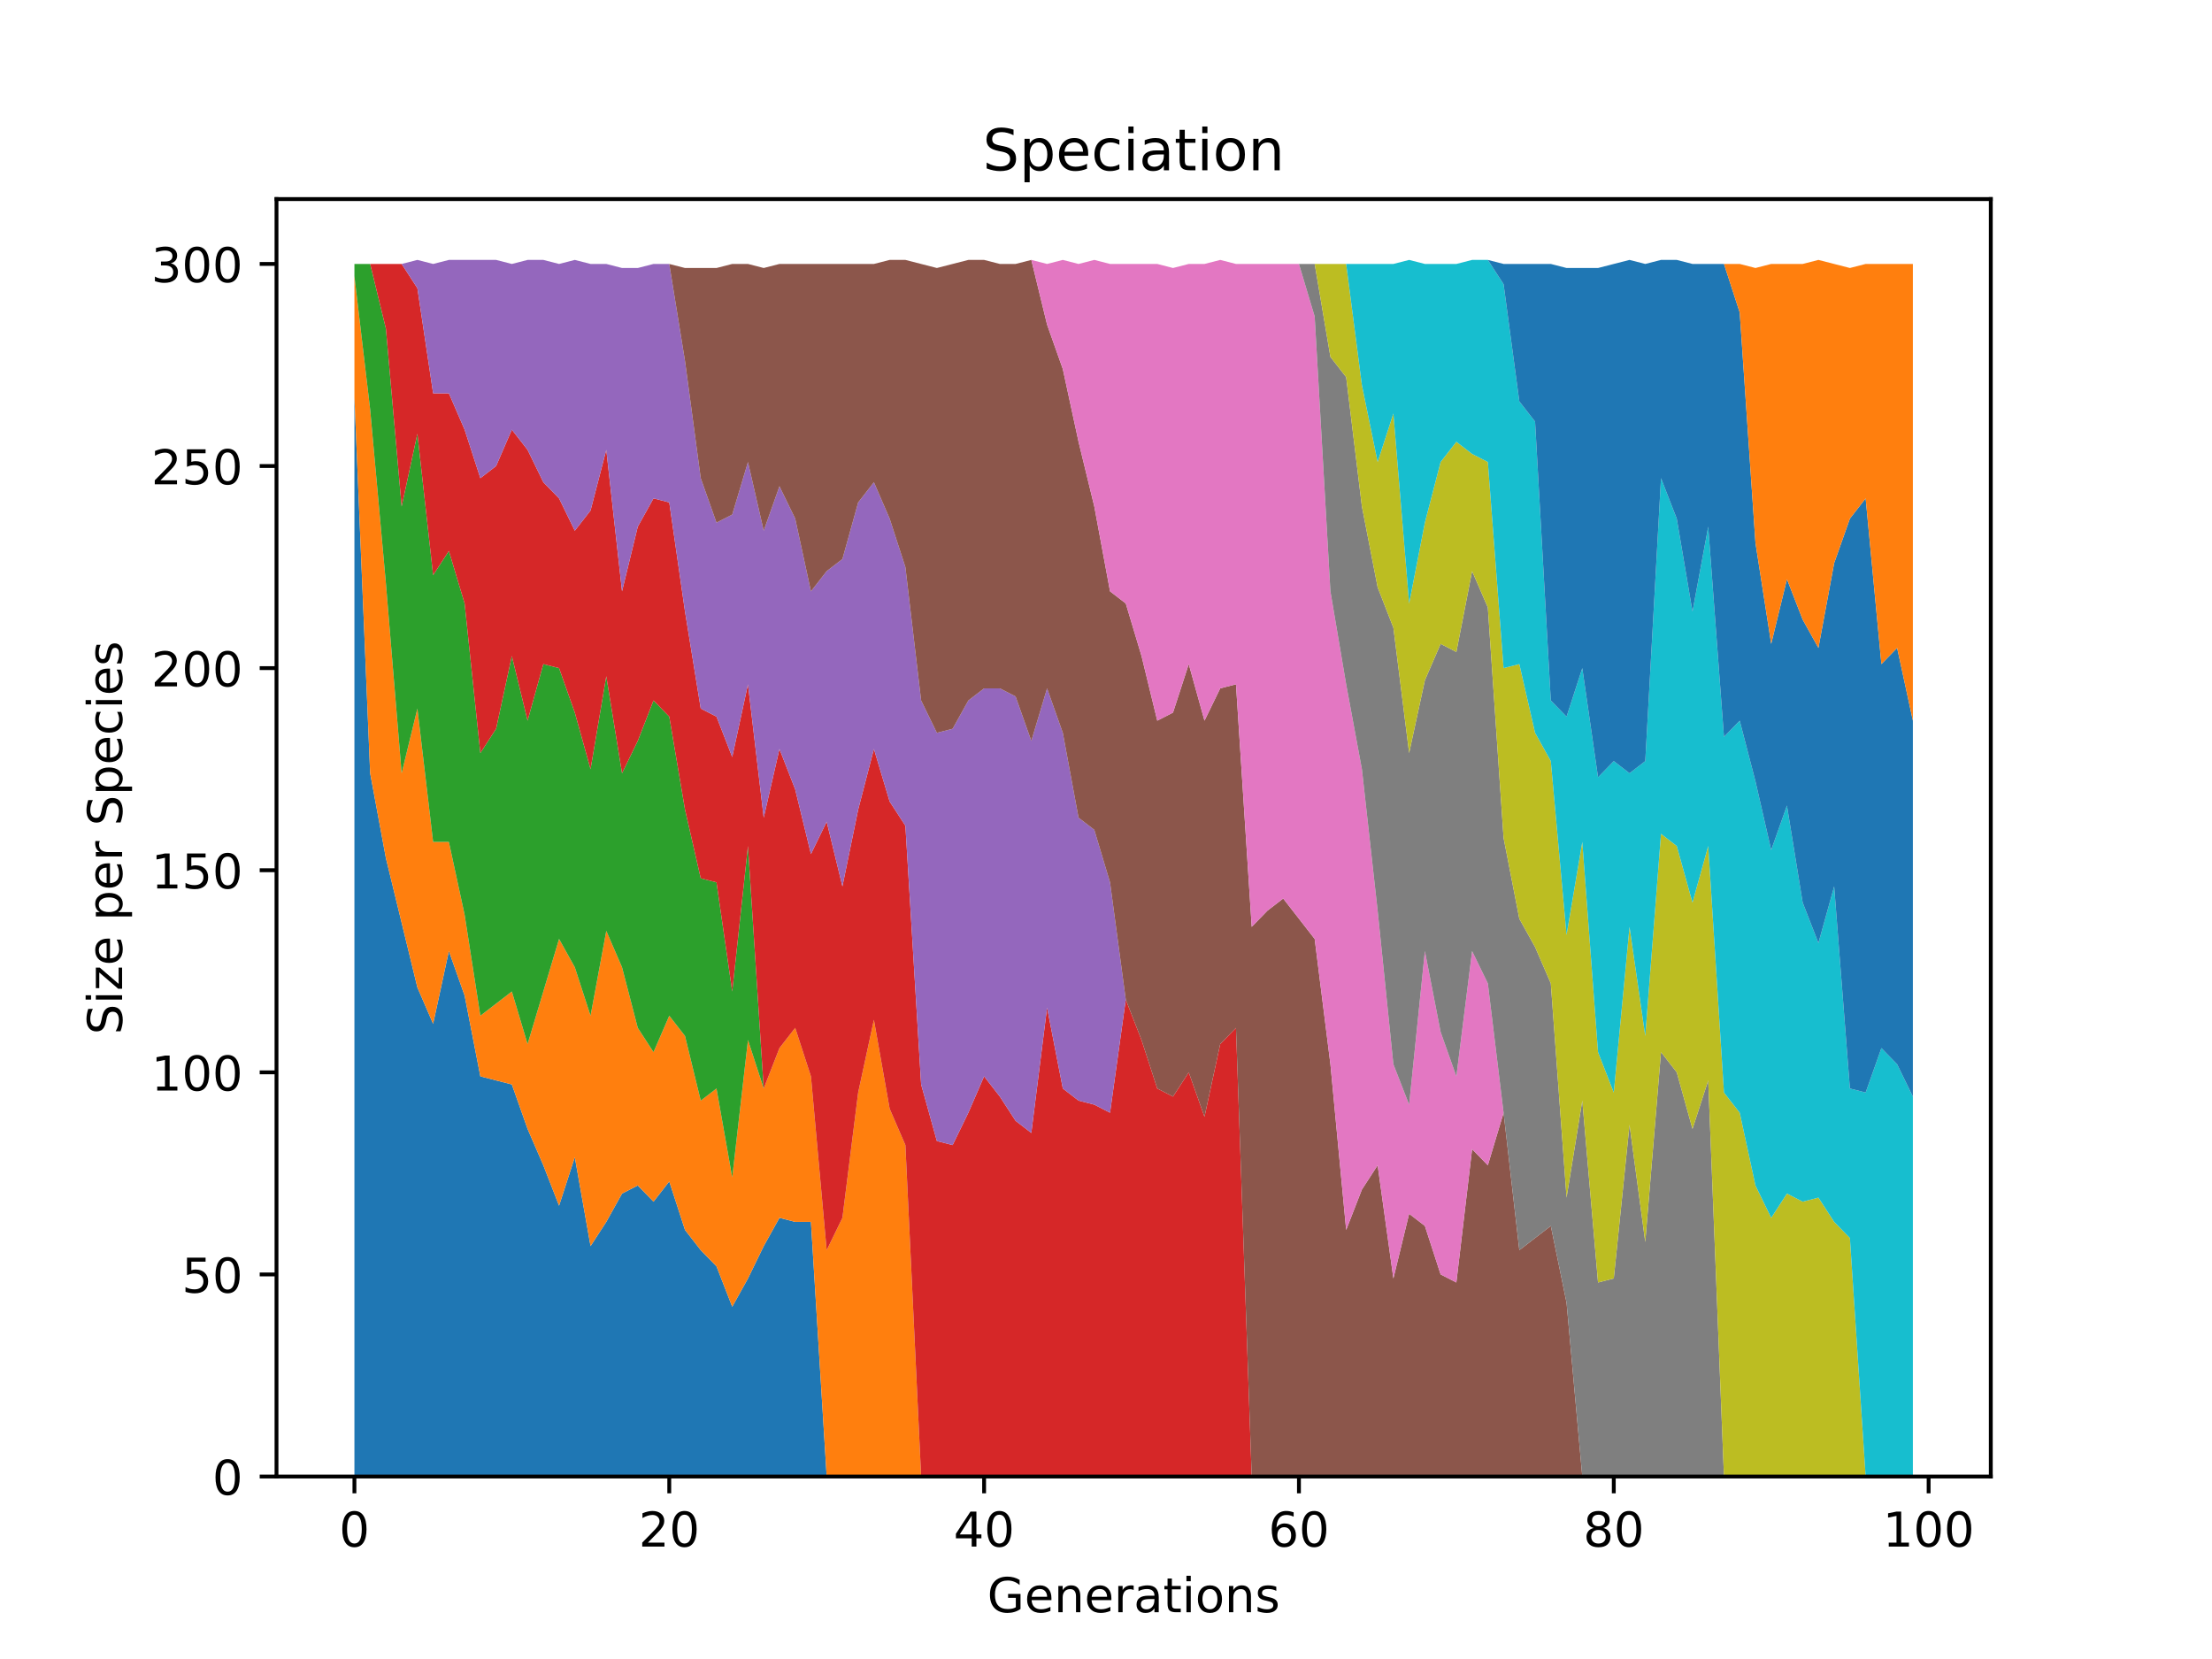 <?xml version="1.0" encoding="utf-8" standalone="no"?>
<!DOCTYPE svg PUBLIC "-//W3C//DTD SVG 1.1//EN"
  "http://www.w3.org/Graphics/SVG/1.1/DTD/svg11.dtd">
<!-- Created with matplotlib (https://matplotlib.org/) -->
<svg height="345.6pt" version="1.1" viewBox="0 0 460.8 345.6" width="460.8pt" xmlns="http://www.w3.org/2000/svg" xmlns:xlink="http://www.w3.org/1999/xlink">
 <defs>
  <style type="text/css">
*{stroke-linecap:butt;stroke-linejoin:round;}
  </style>
 </defs>
 <g id="figure_1">
  <g id="patch_1">
   <path d="M 0 345.6 
L 460.8 345.6 
L 460.8 0 
L 0 0 
z
" style="fill:#ffffff;"/>
  </g>
  <g id="axes_1">
   <g id="patch_2">
    <path d="M 57.6 307.584 
L 414.72 307.584 
L 414.72 41.472 
L 57.6 41.472 
z
" style="fill:#ffffff;"/>
   </g>
   <g id="PolyCollection_1">
    <path clip-path="url(#p5913225316)" d="M 73.833 82.772 
L 73.833 307.584 
L 77.112 307.584 
L 80.391 307.584 
L 83.671 307.584 
L 86.95 307.584 
L 90.229 307.584 
L 93.509 307.584 
L 96.788 307.584 
L 100.067 307.584 
L 103.347 307.584 
L 106.626 307.584 
L 109.905 307.584 
L 113.185 307.584 
L 116.464 307.584 
L 119.743 307.584 
L 123.023 307.584 
L 126.302 307.584 
L 129.581 307.584 
L 132.861 307.584 
L 136.14 307.584 
L 139.42 307.584 
L 142.699 307.584 
L 145.978 307.584 
L 149.258 307.584 
L 152.537 307.584 
L 155.816 307.584 
L 159.096 307.584 
L 162.375 307.584 
L 165.654 307.584 
L 168.934 307.584 
L 172.213 307.584 
L 175.492 307.584 
L 178.772 307.584 
L 182.051 307.584 
L 185.33 307.584 
L 188.61 307.584 
L 191.889 307.584 
L 195.168 307.584 
L 198.448 307.584 
L 201.727 307.584 
L 205.006 307.584 
L 208.286 307.584 
L 211.565 307.584 
L 214.844 307.584 
L 218.124 307.584 
L 221.403 307.584 
L 224.682 307.584 
L 227.962 307.584 
L 231.241 307.584 
L 234.52 307.584 
L 237.8 307.584 
L 241.079 307.584 
L 244.358 307.584 
L 247.638 307.584 
L 250.917 307.584 
L 254.196 307.584 
L 257.476 307.584 
L 260.755 307.584 
L 264.034 307.584 
L 267.314 307.584 
L 270.593 307.584 
L 273.872 307.584 
L 277.152 307.584 
L 280.431 307.584 
L 283.71 307.584 
L 286.99 307.584 
L 290.269 307.584 
L 293.548 307.584 
L 296.828 307.584 
L 300.107 307.584 
L 303.386 307.584 
L 306.666 307.584 
L 309.945 307.584 
L 313.224 307.584 
L 316.504 307.584 
L 319.783 307.584 
L 323.062 307.584 
L 326.342 307.584 
L 329.621 307.584 
L 332.9 307.584 
L 336.18 307.584 
L 339.459 307.584 
L 342.739 307.584 
L 346.018 307.584 
L 349.297 307.584 
L 352.577 307.584 
L 355.856 307.584 
L 359.135 307.584 
L 362.415 307.584 
L 365.694 307.584 
L 368.973 307.584 
L 372.253 307.584 
L 375.532 307.584 
L 378.811 307.584 
L 382.091 307.584 
L 385.37 307.584 
L 388.649 307.584 
L 391.929 307.584 
L 395.208 307.584 
L 398.487 307.584 
L 398.487 307.584 
L 398.487 307.584 
L 395.208 307.584 
L 391.929 307.584 
L 388.649 307.584 
L 385.37 307.584 
L 382.091 307.584 
L 378.811 307.584 
L 375.532 307.584 
L 372.253 307.584 
L 368.973 307.584 
L 365.694 307.584 
L 362.415 307.584 
L 359.135 307.584 
L 355.856 307.584 
L 352.577 307.584 
L 349.297 307.584 
L 346.018 307.584 
L 342.739 307.584 
L 339.459 307.584 
L 336.18 307.584 
L 332.9 307.584 
L 329.621 307.584 
L 326.342 307.584 
L 323.062 307.584 
L 319.783 307.584 
L 316.504 307.584 
L 313.224 307.584 
L 309.945 307.584 
L 306.666 307.584 
L 303.386 307.584 
L 300.107 307.584 
L 296.828 307.584 
L 293.548 307.584 
L 290.269 307.584 
L 286.99 307.584 
L 283.71 307.584 
L 280.431 307.584 
L 277.152 307.584 
L 273.872 307.584 
L 270.593 307.584 
L 267.314 307.584 
L 264.034 307.584 
L 260.755 307.584 
L 257.476 307.584 
L 254.196 307.584 
L 250.917 307.584 
L 247.638 307.584 
L 244.358 307.584 
L 241.079 307.584 
L 237.8 307.584 
L 234.52 307.584 
L 231.241 307.584 
L 227.962 307.584 
L 224.682 307.584 
L 221.403 307.584 
L 218.124 307.584 
L 214.844 307.584 
L 211.565 307.584 
L 208.286 307.584 
L 205.006 307.584 
L 201.727 307.584 
L 198.448 307.584 
L 195.168 307.584 
L 191.889 307.584 
L 188.61 307.584 
L 185.33 307.584 
L 182.051 307.584 
L 178.772 307.584 
L 175.492 307.584 
L 172.213 307.584 
L 168.934 254.538 
L 165.654 254.538 
L 162.375 253.696 
L 159.096 259.59 
L 155.816 266.326 
L 152.537 272.22 
L 149.258 263.8 
L 145.978 260.432 
L 142.699 256.222 
L 139.42 246.118 
L 136.14 250.328 
L 132.861 246.96 
L 129.581 248.644 
L 126.302 254.538 
L 123.023 259.59 
L 119.743 241.067 
L 116.464 251.17 
L 113.185 242.751 
L 109.905 235.173 
L 106.626 225.911 
L 103.347 225.069 
L 100.067 224.227 
L 96.788 207.387 
L 93.509 198.125 
L 90.229 213.281 
L 86.95 205.703 
L 83.671 192.231 
L 80.391 178.759 
L 77.112 161.077 
L 73.833 82.772 
z
" style="fill:#1f77b4;"/>
   </g>
   <g id="PolyCollection_2">
    <path clip-path="url(#p5913225316)" d="M 73.833 57.512 
L 73.833 82.772 
L 77.112 161.077 
L 80.391 178.759 
L 83.671 192.231 
L 86.95 205.703 
L 90.229 213.281 
L 93.509 198.125 
L 96.788 207.387 
L 100.067 224.227 
L 103.347 225.069 
L 106.626 225.911 
L 109.905 235.173 
L 113.185 242.751 
L 116.464 251.17 
L 119.743 241.067 
L 123.023 259.59 
L 126.302 254.538 
L 129.581 248.644 
L 132.861 246.96 
L 136.14 250.328 
L 139.42 246.118 
L 142.699 256.222 
L 145.978 260.432 
L 149.258 263.8 
L 152.537 272.22 
L 155.816 266.326 
L 159.096 259.59 
L 162.375 253.696 
L 165.654 254.538 
L 168.934 254.538 
L 172.213 307.584 
L 175.492 307.584 
L 178.772 307.584 
L 182.051 307.584 
L 185.33 307.584 
L 188.61 307.584 
L 191.889 307.584 
L 195.168 307.584 
L 198.448 307.584 
L 201.727 307.584 
L 205.006 307.584 
L 208.286 307.584 
L 211.565 307.584 
L 214.844 307.584 
L 218.124 307.584 
L 221.403 307.584 
L 224.682 307.584 
L 227.962 307.584 
L 231.241 307.584 
L 234.52 307.584 
L 237.8 307.584 
L 241.079 307.584 
L 244.358 307.584 
L 247.638 307.584 
L 250.917 307.584 
L 254.196 307.584 
L 257.476 307.584 
L 260.755 307.584 
L 264.034 307.584 
L 267.314 307.584 
L 270.593 307.584 
L 273.872 307.584 
L 277.152 307.584 
L 280.431 307.584 
L 283.71 307.584 
L 286.99 307.584 
L 290.269 307.584 
L 293.548 307.584 
L 296.828 307.584 
L 300.107 307.584 
L 303.386 307.584 
L 306.666 307.584 
L 309.945 307.584 
L 313.224 307.584 
L 316.504 307.584 
L 319.783 307.584 
L 323.062 307.584 
L 326.342 307.584 
L 329.621 307.584 
L 332.9 307.584 
L 336.18 307.584 
L 339.459 307.584 
L 342.739 307.584 
L 346.018 307.584 
L 349.297 307.584 
L 352.577 307.584 
L 355.856 307.584 
L 359.135 307.584 
L 362.415 307.584 
L 365.694 307.584 
L 368.973 307.584 
L 372.253 307.584 
L 375.532 307.584 
L 378.811 307.584 
L 382.091 307.584 
L 385.37 307.584 
L 388.649 307.584 
L 391.929 307.584 
L 395.208 307.584 
L 398.487 307.584 
L 398.487 307.584 
L 398.487 307.584 
L 395.208 307.584 
L 391.929 307.584 
L 388.649 307.584 
L 385.37 307.584 
L 382.091 307.584 
L 378.811 307.584 
L 375.532 307.584 
L 372.253 307.584 
L 368.973 307.584 
L 365.694 307.584 
L 362.415 307.584 
L 359.135 307.584 
L 355.856 307.584 
L 352.577 307.584 
L 349.297 307.584 
L 346.018 307.584 
L 342.739 307.584 
L 339.459 307.584 
L 336.18 307.584 
L 332.9 307.584 
L 329.621 307.584 
L 326.342 307.584 
L 323.062 307.584 
L 319.783 307.584 
L 316.504 307.584 
L 313.224 307.584 
L 309.945 307.584 
L 306.666 307.584 
L 303.386 307.584 
L 300.107 307.584 
L 296.828 307.584 
L 293.548 307.584 
L 290.269 307.584 
L 286.99 307.584 
L 283.71 307.584 
L 280.431 307.584 
L 277.152 307.584 
L 273.872 307.584 
L 270.593 307.584 
L 267.314 307.584 
L 264.034 307.584 
L 260.755 307.584 
L 257.476 307.584 
L 254.196 307.584 
L 250.917 307.584 
L 247.638 307.584 
L 244.358 307.584 
L 241.079 307.584 
L 237.8 307.584 
L 234.52 307.584 
L 231.241 307.584 
L 227.962 307.584 
L 224.682 307.584 
L 221.403 307.584 
L 218.124 307.584 
L 214.844 307.584 
L 211.565 307.584 
L 208.286 307.584 
L 205.006 307.584 
L 201.727 307.584 
L 198.448 307.584 
L 195.168 307.584 
L 191.889 307.584 
L 188.61 238.541 
L 185.33 230.963 
L 182.051 212.439 
L 178.772 227.595 
L 175.492 253.696 
L 172.213 260.432 
L 168.934 224.227 
L 165.654 214.123 
L 162.375 218.333 
L 159.096 226.753 
L 155.816 216.649 
L 152.537 245.276 
L 149.258 226.753 
L 145.978 229.279 
L 142.699 215.807 
L 139.42 211.597 
L 136.14 219.175 
L 132.861 214.123 
L 129.581 201.493 
L 126.302 193.915 
L 123.023 211.597 
L 119.743 201.493 
L 116.464 195.599 
L 113.185 206.545 
L 109.905 217.491 
L 106.626 206.545 
L 103.347 209.071 
L 100.067 211.597 
L 96.788 190.547 
L 93.509 175.391 
L 90.229 175.391 
L 86.95 147.605 
L 83.671 161.077 
L 80.391 121.503 
L 77.112 85.298 
L 73.833 57.512 
z
" style="fill:#ff7f0e;"/>
   </g>
   <g id="PolyCollection_3">
    <path clip-path="url(#p5913225316)" d="M 73.833 54.986 
L 73.833 57.512 
L 77.112 85.298 
L 80.391 121.503 
L 83.671 161.077 
L 86.95 147.605 
L 90.229 175.391 
L 93.509 175.391 
L 96.788 190.547 
L 100.067 211.597 
L 103.347 209.071 
L 106.626 206.545 
L 109.905 217.491 
L 113.185 206.545 
L 116.464 195.599 
L 119.743 201.493 
L 123.023 211.597 
L 126.302 193.915 
L 129.581 201.493 
L 132.861 214.123 
L 136.14 219.175 
L 139.42 211.597 
L 142.699 215.807 
L 145.978 229.279 
L 149.258 226.753 
L 152.537 245.276 
L 155.816 216.649 
L 159.096 226.753 
L 162.375 218.333 
L 165.654 214.123 
L 168.934 224.227 
L 172.213 260.432 
L 175.492 253.696 
L 178.772 227.595 
L 182.051 212.439 
L 185.33 230.963 
L 188.61 238.541 
L 191.889 307.584 
L 195.168 307.584 
L 198.448 307.584 
L 201.727 307.584 
L 205.006 307.584 
L 208.286 307.584 
L 211.565 307.584 
L 214.844 307.584 
L 218.124 307.584 
L 221.403 307.584 
L 224.682 307.584 
L 227.962 307.584 
L 231.241 307.584 
L 234.52 307.584 
L 237.8 307.584 
L 241.079 307.584 
L 244.358 307.584 
L 247.638 307.584 
L 250.917 307.584 
L 254.196 307.584 
L 257.476 307.584 
L 260.755 307.584 
L 264.034 307.584 
L 267.314 307.584 
L 270.593 307.584 
L 273.872 307.584 
L 277.152 307.584 
L 280.431 307.584 
L 283.71 307.584 
L 286.99 307.584 
L 290.269 307.584 
L 293.548 307.584 
L 296.828 307.584 
L 300.107 307.584 
L 303.386 307.584 
L 306.666 307.584 
L 309.945 307.584 
L 313.224 307.584 
L 316.504 307.584 
L 319.783 307.584 
L 323.062 307.584 
L 326.342 307.584 
L 329.621 307.584 
L 332.9 307.584 
L 336.18 307.584 
L 339.459 307.584 
L 342.739 307.584 
L 346.018 307.584 
L 349.297 307.584 
L 352.577 307.584 
L 355.856 307.584 
L 359.135 307.584 
L 362.415 307.584 
L 365.694 307.584 
L 368.973 307.584 
L 372.253 307.584 
L 375.532 307.584 
L 378.811 307.584 
L 382.091 307.584 
L 385.37 307.584 
L 388.649 307.584 
L 391.929 307.584 
L 395.208 307.584 
L 398.487 307.584 
L 398.487 307.584 
L 398.487 307.584 
L 395.208 307.584 
L 391.929 307.584 
L 388.649 307.584 
L 385.37 307.584 
L 382.091 307.584 
L 378.811 307.584 
L 375.532 307.584 
L 372.253 307.584 
L 368.973 307.584 
L 365.694 307.584 
L 362.415 307.584 
L 359.135 307.584 
L 355.856 307.584 
L 352.577 307.584 
L 349.297 307.584 
L 346.018 307.584 
L 342.739 307.584 
L 339.459 307.584 
L 336.18 307.584 
L 332.9 307.584 
L 329.621 307.584 
L 326.342 307.584 
L 323.062 307.584 
L 319.783 307.584 
L 316.504 307.584 
L 313.224 307.584 
L 309.945 307.584 
L 306.666 307.584 
L 303.386 307.584 
L 300.107 307.584 
L 296.828 307.584 
L 293.548 307.584 
L 290.269 307.584 
L 286.99 307.584 
L 283.71 307.584 
L 280.431 307.584 
L 277.152 307.584 
L 273.872 307.584 
L 270.593 307.584 
L 267.314 307.584 
L 264.034 307.584 
L 260.755 307.584 
L 257.476 307.584 
L 254.196 307.584 
L 250.917 307.584 
L 247.638 307.584 
L 244.358 307.584 
L 241.079 307.584 
L 237.8 307.584 
L 234.52 307.584 
L 231.241 307.584 
L 227.962 307.584 
L 224.682 307.584 
L 221.403 307.584 
L 218.124 307.584 
L 214.844 307.584 
L 211.565 307.584 
L 208.286 307.584 
L 205.006 307.584 
L 201.727 307.584 
L 198.448 307.584 
L 195.168 307.584 
L 191.889 307.584 
L 188.61 238.541 
L 185.33 230.963 
L 182.051 212.439 
L 178.772 227.595 
L 175.492 253.696 
L 172.213 260.432 
L 168.934 224.227 
L 165.654 214.123 
L 162.375 218.333 
L 159.096 226.753 
L 155.816 176.233 
L 152.537 206.545 
L 149.258 183.811 
L 145.978 182.969 
L 142.699 168.655 
L 139.42 149.289 
L 136.14 145.921 
L 132.861 154.341 
L 129.581 161.077 
L 126.302 140.869 
L 123.023 160.235 
L 119.743 148.447 
L 116.464 139.185 
L 113.185 138.343 
L 109.905 150.131 
L 106.626 136.659 
L 103.347 151.815 
L 100.067 156.867 
L 96.788 125.713 
L 93.509 114.768 
L 90.229 119.819 
L 86.95 90.35 
L 83.671 105.506 
L 80.391 68.458 
L 77.112 54.986 
L 73.833 54.986 
z
" style="fill:#2ca02c;"/>
   </g>
   <g id="PolyCollection_4">
    <path clip-path="url(#p5913225316)" d="M 73.833 54.986 
L 73.833 54.986 
L 77.112 54.986 
L 80.391 68.458 
L 83.671 105.506 
L 86.95 90.35 
L 90.229 119.819 
L 93.509 114.768 
L 96.788 125.713 
L 100.067 156.867 
L 103.347 151.815 
L 106.626 136.659 
L 109.905 150.131 
L 113.185 138.343 
L 116.464 139.185 
L 119.743 148.447 
L 123.023 160.235 
L 126.302 140.869 
L 129.581 161.077 
L 132.861 154.341 
L 136.14 145.921 
L 139.42 149.289 
L 142.699 168.655 
L 145.978 182.969 
L 149.258 183.811 
L 152.537 206.545 
L 155.816 176.233 
L 159.096 226.753 
L 162.375 218.333 
L 165.654 214.123 
L 168.934 224.227 
L 172.213 260.432 
L 175.492 253.696 
L 178.772 227.595 
L 182.051 212.439 
L 185.33 230.963 
L 188.61 238.541 
L 191.889 307.584 
L 195.168 307.584 
L 198.448 307.584 
L 201.727 307.584 
L 205.006 307.584 
L 208.286 307.584 
L 211.565 307.584 
L 214.844 307.584 
L 218.124 307.584 
L 221.403 307.584 
L 224.682 307.584 
L 227.962 307.584 
L 231.241 307.584 
L 234.52 307.584 
L 237.8 307.584 
L 241.079 307.584 
L 244.358 307.584 
L 247.638 307.584 
L 250.917 307.584 
L 254.196 307.584 
L 257.476 307.584 
L 260.755 307.584 
L 264.034 307.584 
L 267.314 307.584 
L 270.593 307.584 
L 273.872 307.584 
L 277.152 307.584 
L 280.431 307.584 
L 283.71 307.584 
L 286.99 307.584 
L 290.269 307.584 
L 293.548 307.584 
L 296.828 307.584 
L 300.107 307.584 
L 303.386 307.584 
L 306.666 307.584 
L 309.945 307.584 
L 313.224 307.584 
L 316.504 307.584 
L 319.783 307.584 
L 323.062 307.584 
L 326.342 307.584 
L 329.621 307.584 
L 332.9 307.584 
L 336.18 307.584 
L 339.459 307.584 
L 342.739 307.584 
L 346.018 307.584 
L 349.297 307.584 
L 352.577 307.584 
L 355.856 307.584 
L 359.135 307.584 
L 362.415 307.584 
L 365.694 307.584 
L 368.973 307.584 
L 372.253 307.584 
L 375.532 307.584 
L 378.811 307.584 
L 382.091 307.584 
L 385.37 307.584 
L 388.649 307.584 
L 391.929 307.584 
L 395.208 307.584 
L 398.487 307.584 
L 398.487 307.584 
L 398.487 307.584 
L 395.208 307.584 
L 391.929 307.584 
L 388.649 307.584 
L 385.37 307.584 
L 382.091 307.584 
L 378.811 307.584 
L 375.532 307.584 
L 372.253 307.584 
L 368.973 307.584 
L 365.694 307.584 
L 362.415 307.584 
L 359.135 307.584 
L 355.856 307.584 
L 352.577 307.584 
L 349.297 307.584 
L 346.018 307.584 
L 342.739 307.584 
L 339.459 307.584 
L 336.18 307.584 
L 332.9 307.584 
L 329.621 307.584 
L 326.342 307.584 
L 323.062 307.584 
L 319.783 307.584 
L 316.504 307.584 
L 313.224 307.584 
L 309.945 307.584 
L 306.666 307.584 
L 303.386 307.584 
L 300.107 307.584 
L 296.828 307.584 
L 293.548 307.584 
L 290.269 307.584 
L 286.99 307.584 
L 283.71 307.584 
L 280.431 307.584 
L 277.152 307.584 
L 273.872 307.584 
L 270.593 307.584 
L 267.314 307.584 
L 264.034 307.584 
L 260.755 307.584 
L 257.476 214.123 
L 254.196 217.491 
L 250.917 232.647 
L 247.638 223.385 
L 244.358 228.437 
L 241.079 226.753 
L 237.8 216.649 
L 234.52 208.229 
L 231.241 231.805 
L 227.962 230.121 
L 224.682 229.279 
L 221.403 226.753 
L 218.124 209.913 
L 214.844 236.015 
L 211.565 233.489 
L 208.286 228.437 
L 205.006 224.227 
L 201.727 231.805 
L 198.448 238.541 
L 195.168 237.699 
L 191.889 225.911 
L 188.61 172.023 
L 185.33 166.971 
L 182.051 156.025 
L 178.772 168.655 
L 175.492 184.653 
L 172.213 171.181 
L 168.934 177.917 
L 165.654 164.445 
L 162.375 156.025 
L 159.096 170.339 
L 155.816 142.553 
L 152.537 157.709 
L 149.258 149.289 
L 145.978 147.605 
L 142.699 127.397 
L 139.42 104.664 
L 136.14 103.822 
L 132.861 109.716 
L 129.581 123.187 
L 126.302 93.718 
L 123.023 106.348 
L 119.743 110.558 
L 116.464 103.822 
L 113.185 100.454 
L 109.905 93.718 
L 106.626 89.508 
L 103.347 97.086 
L 100.067 99.612 
L 96.788 89.508 
L 93.509 81.93 
L 90.229 81.93 
L 86.95 60.038 
L 83.671 54.986 
L 80.391 54.986 
L 77.112 54.986 
L 73.833 54.986 
z
" style="fill:#d62728;"/>
   </g>
   <g id="PolyCollection_5">
    <path clip-path="url(#p5913225316)" d="M 73.833 54.986 
L 73.833 54.986 
L 77.112 54.986 
L 80.391 54.986 
L 83.671 54.986 
L 86.95 60.038 
L 90.229 81.93 
L 93.509 81.93 
L 96.788 89.508 
L 100.067 99.612 
L 103.347 97.086 
L 106.626 89.508 
L 109.905 93.718 
L 113.185 100.454 
L 116.464 103.822 
L 119.743 110.558 
L 123.023 106.348 
L 126.302 93.718 
L 129.581 123.187 
L 132.861 109.716 
L 136.14 103.822 
L 139.42 104.664 
L 142.699 127.397 
L 145.978 147.605 
L 149.258 149.289 
L 152.537 157.709 
L 155.816 142.553 
L 159.096 170.339 
L 162.375 156.025 
L 165.654 164.445 
L 168.934 177.917 
L 172.213 171.181 
L 175.492 184.653 
L 178.772 168.655 
L 182.051 156.025 
L 185.33 166.971 
L 188.61 172.023 
L 191.889 225.911 
L 195.168 237.699 
L 198.448 238.541 
L 201.727 231.805 
L 205.006 224.227 
L 208.286 228.437 
L 211.565 233.489 
L 214.844 236.015 
L 218.124 209.913 
L 221.403 226.753 
L 224.682 229.279 
L 227.962 230.121 
L 231.241 231.805 
L 234.52 208.229 
L 237.8 216.649 
L 241.079 226.753 
L 244.358 228.437 
L 247.638 223.385 
L 250.917 232.647 
L 254.196 217.491 
L 257.476 214.123 
L 260.755 307.584 
L 264.034 307.584 
L 267.314 307.584 
L 270.593 307.584 
L 273.872 307.584 
L 277.152 307.584 
L 280.431 307.584 
L 283.71 307.584 
L 286.99 307.584 
L 290.269 307.584 
L 293.548 307.584 
L 296.828 307.584 
L 300.107 307.584 
L 303.386 307.584 
L 306.666 307.584 
L 309.945 307.584 
L 313.224 307.584 
L 316.504 307.584 
L 319.783 307.584 
L 323.062 307.584 
L 326.342 307.584 
L 329.621 307.584 
L 332.9 307.584 
L 336.18 307.584 
L 339.459 307.584 
L 342.739 307.584 
L 346.018 307.584 
L 349.297 307.584 
L 352.577 307.584 
L 355.856 307.584 
L 359.135 307.584 
L 362.415 307.584 
L 365.694 307.584 
L 368.973 307.584 
L 372.253 307.584 
L 375.532 307.584 
L 378.811 307.584 
L 382.091 307.584 
L 385.37 307.584 
L 388.649 307.584 
L 391.929 307.584 
L 395.208 307.584 
L 398.487 307.584 
L 398.487 307.584 
L 398.487 307.584 
L 395.208 307.584 
L 391.929 307.584 
L 388.649 307.584 
L 385.37 307.584 
L 382.091 307.584 
L 378.811 307.584 
L 375.532 307.584 
L 372.253 307.584 
L 368.973 307.584 
L 365.694 307.584 
L 362.415 307.584 
L 359.135 307.584 
L 355.856 307.584 
L 352.577 307.584 
L 349.297 307.584 
L 346.018 307.584 
L 342.739 307.584 
L 339.459 307.584 
L 336.18 307.584 
L 332.9 307.584 
L 329.621 307.584 
L 326.342 307.584 
L 323.062 307.584 
L 319.783 307.584 
L 316.504 307.584 
L 313.224 307.584 
L 309.945 307.584 
L 306.666 307.584 
L 303.386 307.584 
L 300.107 307.584 
L 296.828 307.584 
L 293.548 307.584 
L 290.269 307.584 
L 286.99 307.584 
L 283.71 307.584 
L 280.431 307.584 
L 277.152 307.584 
L 273.872 307.584 
L 270.593 307.584 
L 267.314 307.584 
L 264.034 307.584 
L 260.755 307.584 
L 257.476 214.123 
L 254.196 217.491 
L 250.917 232.647 
L 247.638 223.385 
L 244.358 228.437 
L 241.079 226.753 
L 237.8 216.649 
L 234.52 208.229 
L 231.241 183.811 
L 227.962 172.865 
L 224.682 170.339 
L 221.403 152.657 
L 218.124 143.395 
L 214.844 154.341 
L 211.565 145.079 
L 208.286 143.395 
L 205.006 143.395 
L 201.727 145.921 
L 198.448 151.815 
L 195.168 152.657 
L 191.889 145.921 
L 188.61 118.135 
L 185.33 108.032 
L 182.051 100.454 
L 178.772 104.664 
L 175.492 116.452 
L 172.213 118.977 
L 168.934 123.187 
L 165.654 108.032 
L 162.375 101.296 
L 159.096 110.558 
L 155.816 96.244 
L 152.537 107.19 
L 149.258 108.874 
L 145.978 99.612 
L 142.699 75.194 
L 139.42 54.986 
L 136.14 54.986 
L 132.861 55.828 
L 129.581 55.828 
L 126.302 54.986 
L 123.023 54.986 
L 119.743 54.144 
L 116.464 54.986 
L 113.185 54.144 
L 109.905 54.144 
L 106.626 54.986 
L 103.347 54.144 
L 100.067 54.144 
L 96.788 54.144 
L 93.509 54.144 
L 90.229 54.986 
L 86.95 54.144 
L 83.671 54.986 
L 80.391 54.986 
L 77.112 54.986 
L 73.833 54.986 
z
" style="fill:#9467bd;"/>
   </g>
   <g id="PolyCollection_6">
    <path clip-path="url(#p5913225316)" d="M 73.833 54.986 
L 73.833 54.986 
L 77.112 54.986 
L 80.391 54.986 
L 83.671 54.986 
L 86.95 54.144 
L 90.229 54.986 
L 93.509 54.144 
L 96.788 54.144 
L 100.067 54.144 
L 103.347 54.144 
L 106.626 54.986 
L 109.905 54.144 
L 113.185 54.144 
L 116.464 54.986 
L 119.743 54.144 
L 123.023 54.986 
L 126.302 54.986 
L 129.581 55.828 
L 132.861 55.828 
L 136.14 54.986 
L 139.42 54.986 
L 142.699 75.194 
L 145.978 99.612 
L 149.258 108.874 
L 152.537 107.19 
L 155.816 96.244 
L 159.096 110.558 
L 162.375 101.296 
L 165.654 108.032 
L 168.934 123.187 
L 172.213 118.977 
L 175.492 116.452 
L 178.772 104.664 
L 182.051 100.454 
L 185.33 108.032 
L 188.61 118.135 
L 191.889 145.921 
L 195.168 152.657 
L 198.448 151.815 
L 201.727 145.921 
L 205.006 143.395 
L 208.286 143.395 
L 211.565 145.079 
L 214.844 154.341 
L 218.124 143.395 
L 221.403 152.657 
L 224.682 170.339 
L 227.962 172.865 
L 231.241 183.811 
L 234.52 208.229 
L 237.8 216.649 
L 241.079 226.753 
L 244.358 228.437 
L 247.638 223.385 
L 250.917 232.647 
L 254.196 217.491 
L 257.476 214.123 
L 260.755 307.584 
L 264.034 307.584 
L 267.314 307.584 
L 270.593 307.584 
L 273.872 307.584 
L 277.152 307.584 
L 280.431 307.584 
L 283.71 307.584 
L 286.99 307.584 
L 290.269 307.584 
L 293.548 307.584 
L 296.828 307.584 
L 300.107 307.584 
L 303.386 307.584 
L 306.666 307.584 
L 309.945 307.584 
L 313.224 307.584 
L 316.504 307.584 
L 319.783 307.584 
L 323.062 307.584 
L 326.342 307.584 
L 329.621 307.584 
L 332.9 307.584 
L 336.18 307.584 
L 339.459 307.584 
L 342.739 307.584 
L 346.018 307.584 
L 349.297 307.584 
L 352.577 307.584 
L 355.856 307.584 
L 359.135 307.584 
L 362.415 307.584 
L 365.694 307.584 
L 368.973 307.584 
L 372.253 307.584 
L 375.532 307.584 
L 378.811 307.584 
L 382.091 307.584 
L 385.37 307.584 
L 388.649 307.584 
L 391.929 307.584 
L 395.208 307.584 
L 398.487 307.584 
L 398.487 307.584 
L 398.487 307.584 
L 395.208 307.584 
L 391.929 307.584 
L 388.649 307.584 
L 385.37 307.584 
L 382.091 307.584 
L 378.811 307.584 
L 375.532 307.584 
L 372.253 307.584 
L 368.973 307.584 
L 365.694 307.584 
L 362.415 307.584 
L 359.135 307.584 
L 355.856 307.584 
L 352.577 307.584 
L 349.297 307.584 
L 346.018 307.584 
L 342.739 307.584 
L 339.459 307.584 
L 336.18 307.584 
L 332.9 307.584 
L 329.621 307.584 
L 326.342 271.378 
L 323.062 255.38 
L 319.783 257.906 
L 316.504 260.432 
L 313.224 231.805 
L 309.945 242.751 
L 306.666 239.383 
L 303.386 267.168 
L 300.107 265.484 
L 296.828 255.38 
L 293.548 252.854 
L 290.269 266.326 
L 286.99 242.751 
L 283.71 247.802 
L 280.431 256.222 
L 277.152 221.701 
L 273.872 195.599 
L 270.593 191.389 
L 267.314 187.179 
L 264.034 189.705 
L 260.755 193.073 
L 257.476 142.553 
L 254.196 143.395 
L 250.917 150.131 
L 247.638 138.343 
L 244.358 148.447 
L 241.079 150.131 
L 237.8 136.659 
L 234.52 125.713 
L 231.241 123.187 
L 227.962 105.506 
L 224.682 92.034 
L 221.403 76.878 
L 218.124 67.616 
L 214.844 54.144 
L 211.565 54.986 
L 208.286 54.986 
L 205.006 54.144 
L 201.727 54.144 
L 198.448 54.986 
L 195.168 55.828 
L 191.889 54.986 
L 188.61 54.144 
L 185.33 54.144 
L 182.051 54.986 
L 178.772 54.986 
L 175.492 54.986 
L 172.213 54.986 
L 168.934 54.986 
L 165.654 54.986 
L 162.375 54.986 
L 159.096 55.828 
L 155.816 54.986 
L 152.537 54.986 
L 149.258 55.828 
L 145.978 55.828 
L 142.699 55.828 
L 139.42 54.986 
L 136.14 54.986 
L 132.861 55.828 
L 129.581 55.828 
L 126.302 54.986 
L 123.023 54.986 
L 119.743 54.144 
L 116.464 54.986 
L 113.185 54.144 
L 109.905 54.144 
L 106.626 54.986 
L 103.347 54.144 
L 100.067 54.144 
L 96.788 54.144 
L 93.509 54.144 
L 90.229 54.986 
L 86.95 54.144 
L 83.671 54.986 
L 80.391 54.986 
L 77.112 54.986 
L 73.833 54.986 
z
" style="fill:#8c564b;"/>
   </g>
   <g id="PolyCollection_7">
    <path clip-path="url(#p5913225316)" d="M 73.833 54.986 
L 73.833 54.986 
L 77.112 54.986 
L 80.391 54.986 
L 83.671 54.986 
L 86.95 54.144 
L 90.229 54.986 
L 93.509 54.144 
L 96.788 54.144 
L 100.067 54.144 
L 103.347 54.144 
L 106.626 54.986 
L 109.905 54.144 
L 113.185 54.144 
L 116.464 54.986 
L 119.743 54.144 
L 123.023 54.986 
L 126.302 54.986 
L 129.581 55.828 
L 132.861 55.828 
L 136.14 54.986 
L 139.42 54.986 
L 142.699 55.828 
L 145.978 55.828 
L 149.258 55.828 
L 152.537 54.986 
L 155.816 54.986 
L 159.096 55.828 
L 162.375 54.986 
L 165.654 54.986 
L 168.934 54.986 
L 172.213 54.986 
L 175.492 54.986 
L 178.772 54.986 
L 182.051 54.986 
L 185.33 54.144 
L 188.61 54.144 
L 191.889 54.986 
L 195.168 55.828 
L 198.448 54.986 
L 201.727 54.144 
L 205.006 54.144 
L 208.286 54.986 
L 211.565 54.986 
L 214.844 54.144 
L 218.124 67.616 
L 221.403 76.878 
L 224.682 92.034 
L 227.962 105.506 
L 231.241 123.187 
L 234.52 125.713 
L 237.8 136.659 
L 241.079 150.131 
L 244.358 148.447 
L 247.638 138.343 
L 250.917 150.131 
L 254.196 143.395 
L 257.476 142.553 
L 260.755 193.073 
L 264.034 189.705 
L 267.314 187.179 
L 270.593 191.389 
L 273.872 195.599 
L 277.152 221.701 
L 280.431 256.222 
L 283.71 247.802 
L 286.99 242.751 
L 290.269 266.326 
L 293.548 252.854 
L 296.828 255.38 
L 300.107 265.484 
L 303.386 267.168 
L 306.666 239.383 
L 309.945 242.751 
L 313.224 231.805 
L 316.504 260.432 
L 319.783 257.906 
L 323.062 255.38 
L 326.342 271.378 
L 329.621 307.584 
L 332.9 307.584 
L 336.18 307.584 
L 339.459 307.584 
L 342.739 307.584 
L 346.018 307.584 
L 349.297 307.584 
L 352.577 307.584 
L 355.856 307.584 
L 359.135 307.584 
L 362.415 307.584 
L 365.694 307.584 
L 368.973 307.584 
L 372.253 307.584 
L 375.532 307.584 
L 378.811 307.584 
L 382.091 307.584 
L 385.37 307.584 
L 388.649 307.584 
L 391.929 307.584 
L 395.208 307.584 
L 398.487 307.584 
L 398.487 307.584 
L 398.487 307.584 
L 395.208 307.584 
L 391.929 307.584 
L 388.649 307.584 
L 385.37 307.584 
L 382.091 307.584 
L 378.811 307.584 
L 375.532 307.584 
L 372.253 307.584 
L 368.973 307.584 
L 365.694 307.584 
L 362.415 307.584 
L 359.135 307.584 
L 355.856 307.584 
L 352.577 307.584 
L 349.297 307.584 
L 346.018 307.584 
L 342.739 307.584 
L 339.459 307.584 
L 336.18 307.584 
L 332.9 307.584 
L 329.621 307.584 
L 326.342 271.378 
L 323.062 255.38 
L 319.783 257.906 
L 316.504 260.432 
L 313.224 231.805 
L 309.945 204.861 
L 306.666 198.125 
L 303.386 224.227 
L 300.107 214.965 
L 296.828 198.125 
L 293.548 230.121 
L 290.269 221.701 
L 286.99 189.705 
L 283.71 160.235 
L 280.431 142.553 
L 277.152 123.187 
L 273.872 65.932 
L 270.593 54.986 
L 267.314 54.986 
L 264.034 54.986 
L 260.755 54.986 
L 257.476 54.986 
L 254.196 54.144 
L 250.917 54.986 
L 247.638 54.986 
L 244.358 55.828 
L 241.079 54.986 
L 237.8 54.986 
L 234.52 54.986 
L 231.241 54.986 
L 227.962 54.144 
L 224.682 54.986 
L 221.403 54.144 
L 218.124 54.986 
L 214.844 54.144 
L 211.565 54.986 
L 208.286 54.986 
L 205.006 54.144 
L 201.727 54.144 
L 198.448 54.986 
L 195.168 55.828 
L 191.889 54.986 
L 188.61 54.144 
L 185.33 54.144 
L 182.051 54.986 
L 178.772 54.986 
L 175.492 54.986 
L 172.213 54.986 
L 168.934 54.986 
L 165.654 54.986 
L 162.375 54.986 
L 159.096 55.828 
L 155.816 54.986 
L 152.537 54.986 
L 149.258 55.828 
L 145.978 55.828 
L 142.699 55.828 
L 139.42 54.986 
L 136.14 54.986 
L 132.861 55.828 
L 129.581 55.828 
L 126.302 54.986 
L 123.023 54.986 
L 119.743 54.144 
L 116.464 54.986 
L 113.185 54.144 
L 109.905 54.144 
L 106.626 54.986 
L 103.347 54.144 
L 100.067 54.144 
L 96.788 54.144 
L 93.509 54.144 
L 90.229 54.986 
L 86.95 54.144 
L 83.671 54.986 
L 80.391 54.986 
L 77.112 54.986 
L 73.833 54.986 
z
" style="fill:#e377c2;"/>
   </g>
   <g id="PolyCollection_8">
    <path clip-path="url(#p5913225316)" d="M 73.833 54.986 
L 73.833 54.986 
L 77.112 54.986 
L 80.391 54.986 
L 83.671 54.986 
L 86.95 54.144 
L 90.229 54.986 
L 93.509 54.144 
L 96.788 54.144 
L 100.067 54.144 
L 103.347 54.144 
L 106.626 54.986 
L 109.905 54.144 
L 113.185 54.144 
L 116.464 54.986 
L 119.743 54.144 
L 123.023 54.986 
L 126.302 54.986 
L 129.581 55.828 
L 132.861 55.828 
L 136.14 54.986 
L 139.42 54.986 
L 142.699 55.828 
L 145.978 55.828 
L 149.258 55.828 
L 152.537 54.986 
L 155.816 54.986 
L 159.096 55.828 
L 162.375 54.986 
L 165.654 54.986 
L 168.934 54.986 
L 172.213 54.986 
L 175.492 54.986 
L 178.772 54.986 
L 182.051 54.986 
L 185.33 54.144 
L 188.61 54.144 
L 191.889 54.986 
L 195.168 55.828 
L 198.448 54.986 
L 201.727 54.144 
L 205.006 54.144 
L 208.286 54.986 
L 211.565 54.986 
L 214.844 54.144 
L 218.124 54.986 
L 221.403 54.144 
L 224.682 54.986 
L 227.962 54.144 
L 231.241 54.986 
L 234.52 54.986 
L 237.8 54.986 
L 241.079 54.986 
L 244.358 55.828 
L 247.638 54.986 
L 250.917 54.986 
L 254.196 54.144 
L 257.476 54.986 
L 260.755 54.986 
L 264.034 54.986 
L 267.314 54.986 
L 270.593 54.986 
L 273.872 65.932 
L 277.152 123.187 
L 280.431 142.553 
L 283.71 160.235 
L 286.99 189.705 
L 290.269 221.701 
L 293.548 230.121 
L 296.828 198.125 
L 300.107 214.965 
L 303.386 224.227 
L 306.666 198.125 
L 309.945 204.861 
L 313.224 231.805 
L 316.504 260.432 
L 319.783 257.906 
L 323.062 255.38 
L 326.342 271.378 
L 329.621 307.584 
L 332.9 307.584 
L 336.18 307.584 
L 339.459 307.584 
L 342.739 307.584 
L 346.018 307.584 
L 349.297 307.584 
L 352.577 307.584 
L 355.856 307.584 
L 359.135 307.584 
L 362.415 307.584 
L 365.694 307.584 
L 368.973 307.584 
L 372.253 307.584 
L 375.532 307.584 
L 378.811 307.584 
L 382.091 307.584 
L 385.37 307.584 
L 388.649 307.584 
L 391.929 307.584 
L 395.208 307.584 
L 398.487 307.584 
L 398.487 307.584 
L 398.487 307.584 
L 395.208 307.584 
L 391.929 307.584 
L 388.649 307.584 
L 385.37 307.584 
L 382.091 307.584 
L 378.811 307.584 
L 375.532 307.584 
L 372.253 307.584 
L 368.973 307.584 
L 365.694 307.584 
L 362.415 307.584 
L 359.135 307.584 
L 355.856 225.069 
L 352.577 235.173 
L 349.297 223.385 
L 346.018 219.175 
L 342.739 258.748 
L 339.459 234.331 
L 336.18 266.326 
L 332.9 267.168 
L 329.621 229.279 
L 326.342 249.486 
L 323.062 204.861 
L 319.783 197.283 
L 316.504 191.389 
L 313.224 174.549 
L 309.945 126.555 
L 306.666 118.977 
L 303.386 135.817 
L 300.107 134.133 
L 296.828 141.711 
L 293.548 156.867 
L 290.269 130.765 
L 286.99 122.345 
L 283.71 105.506 
L 280.431 78.562 
L 277.152 74.352 
L 273.872 54.986 
L 270.593 54.986 
L 267.314 54.986 
L 264.034 54.986 
L 260.755 54.986 
L 257.476 54.986 
L 254.196 54.144 
L 250.917 54.986 
L 247.638 54.986 
L 244.358 55.828 
L 241.079 54.986 
L 237.8 54.986 
L 234.52 54.986 
L 231.241 54.986 
L 227.962 54.144 
L 224.682 54.986 
L 221.403 54.144 
L 218.124 54.986 
L 214.844 54.144 
L 211.565 54.986 
L 208.286 54.986 
L 205.006 54.144 
L 201.727 54.144 
L 198.448 54.986 
L 195.168 55.828 
L 191.889 54.986 
L 188.61 54.144 
L 185.33 54.144 
L 182.051 54.986 
L 178.772 54.986 
L 175.492 54.986 
L 172.213 54.986 
L 168.934 54.986 
L 165.654 54.986 
L 162.375 54.986 
L 159.096 55.828 
L 155.816 54.986 
L 152.537 54.986 
L 149.258 55.828 
L 145.978 55.828 
L 142.699 55.828 
L 139.42 54.986 
L 136.14 54.986 
L 132.861 55.828 
L 129.581 55.828 
L 126.302 54.986 
L 123.023 54.986 
L 119.743 54.144 
L 116.464 54.986 
L 113.185 54.144 
L 109.905 54.144 
L 106.626 54.986 
L 103.347 54.144 
L 100.067 54.144 
L 96.788 54.144 
L 93.509 54.144 
L 90.229 54.986 
L 86.95 54.144 
L 83.671 54.986 
L 80.391 54.986 
L 77.112 54.986 
L 73.833 54.986 
z
" style="fill:#7f7f7f;"/>
   </g>
   <g id="PolyCollection_9">
    <path clip-path="url(#p5913225316)" d="M 73.833 54.986 
L 73.833 54.986 
L 77.112 54.986 
L 80.391 54.986 
L 83.671 54.986 
L 86.95 54.144 
L 90.229 54.986 
L 93.509 54.144 
L 96.788 54.144 
L 100.067 54.144 
L 103.347 54.144 
L 106.626 54.986 
L 109.905 54.144 
L 113.185 54.144 
L 116.464 54.986 
L 119.743 54.144 
L 123.023 54.986 
L 126.302 54.986 
L 129.581 55.828 
L 132.861 55.828 
L 136.14 54.986 
L 139.42 54.986 
L 142.699 55.828 
L 145.978 55.828 
L 149.258 55.828 
L 152.537 54.986 
L 155.816 54.986 
L 159.096 55.828 
L 162.375 54.986 
L 165.654 54.986 
L 168.934 54.986 
L 172.213 54.986 
L 175.492 54.986 
L 178.772 54.986 
L 182.051 54.986 
L 185.33 54.144 
L 188.61 54.144 
L 191.889 54.986 
L 195.168 55.828 
L 198.448 54.986 
L 201.727 54.144 
L 205.006 54.144 
L 208.286 54.986 
L 211.565 54.986 
L 214.844 54.144 
L 218.124 54.986 
L 221.403 54.144 
L 224.682 54.986 
L 227.962 54.144 
L 231.241 54.986 
L 234.52 54.986 
L 237.8 54.986 
L 241.079 54.986 
L 244.358 55.828 
L 247.638 54.986 
L 250.917 54.986 
L 254.196 54.144 
L 257.476 54.986 
L 260.755 54.986 
L 264.034 54.986 
L 267.314 54.986 
L 270.593 54.986 
L 273.872 54.986 
L 277.152 74.352 
L 280.431 78.562 
L 283.71 105.506 
L 286.99 122.345 
L 290.269 130.765 
L 293.548 156.867 
L 296.828 141.711 
L 300.107 134.133 
L 303.386 135.817 
L 306.666 118.977 
L 309.945 126.555 
L 313.224 174.549 
L 316.504 191.389 
L 319.783 197.283 
L 323.062 204.861 
L 326.342 249.486 
L 329.621 229.279 
L 332.9 267.168 
L 336.18 266.326 
L 339.459 234.331 
L 342.739 258.748 
L 346.018 219.175 
L 349.297 223.385 
L 352.577 235.173 
L 355.856 225.069 
L 359.135 307.584 
L 362.415 307.584 
L 365.694 307.584 
L 368.973 307.584 
L 372.253 307.584 
L 375.532 307.584 
L 378.811 307.584 
L 382.091 307.584 
L 385.37 307.584 
L 388.649 307.584 
L 391.929 307.584 
L 395.208 307.584 
L 398.487 307.584 
L 398.487 307.584 
L 398.487 307.584 
L 395.208 307.584 
L 391.929 307.584 
L 388.649 307.584 
L 385.37 257.906 
L 382.091 254.538 
L 378.811 249.486 
L 375.532 250.328 
L 372.253 248.644 
L 368.973 253.696 
L 365.694 246.96 
L 362.415 231.805 
L 359.135 227.595 
L 355.856 176.233 
L 352.577 188.021 
L 349.297 176.233 
L 346.018 173.707 
L 342.739 215.807 
L 339.459 193.073 
L 336.18 227.595 
L 332.9 219.175 
L 329.621 175.391 
L 326.342 194.757 
L 323.062 158.551 
L 319.783 152.657 
L 316.504 138.343 
L 313.224 139.185 
L 309.945 96.244 
L 306.666 94.56 
L 303.386 92.034 
L 300.107 96.244 
L 296.828 108.874 
L 293.548 125.713 
L 290.269 86.14 
L 286.99 96.244 
L 283.71 80.246 
L 280.431 54.986 
L 277.152 54.986 
L 273.872 54.986 
L 270.593 54.986 
L 267.314 54.986 
L 264.034 54.986 
L 260.755 54.986 
L 257.476 54.986 
L 254.196 54.144 
L 250.917 54.986 
L 247.638 54.986 
L 244.358 55.828 
L 241.079 54.986 
L 237.8 54.986 
L 234.52 54.986 
L 231.241 54.986 
L 227.962 54.144 
L 224.682 54.986 
L 221.403 54.144 
L 218.124 54.986 
L 214.844 54.144 
L 211.565 54.986 
L 208.286 54.986 
L 205.006 54.144 
L 201.727 54.144 
L 198.448 54.986 
L 195.168 55.828 
L 191.889 54.986 
L 188.61 54.144 
L 185.33 54.144 
L 182.051 54.986 
L 178.772 54.986 
L 175.492 54.986 
L 172.213 54.986 
L 168.934 54.986 
L 165.654 54.986 
L 162.375 54.986 
L 159.096 55.828 
L 155.816 54.986 
L 152.537 54.986 
L 149.258 55.828 
L 145.978 55.828 
L 142.699 55.828 
L 139.42 54.986 
L 136.14 54.986 
L 132.861 55.828 
L 129.581 55.828 
L 126.302 54.986 
L 123.023 54.986 
L 119.743 54.144 
L 116.464 54.986 
L 113.185 54.144 
L 109.905 54.144 
L 106.626 54.986 
L 103.347 54.144 
L 100.067 54.144 
L 96.788 54.144 
L 93.509 54.144 
L 90.229 54.986 
L 86.95 54.144 
L 83.671 54.986 
L 80.391 54.986 
L 77.112 54.986 
L 73.833 54.986 
z
" style="fill:#bcbd22;"/>
   </g>
   <g id="PolyCollection_10">
    <path clip-path="url(#p5913225316)" d="M 73.833 54.986 
L 73.833 54.986 
L 77.112 54.986 
L 80.391 54.986 
L 83.671 54.986 
L 86.95 54.144 
L 90.229 54.986 
L 93.509 54.144 
L 96.788 54.144 
L 100.067 54.144 
L 103.347 54.144 
L 106.626 54.986 
L 109.905 54.144 
L 113.185 54.144 
L 116.464 54.986 
L 119.743 54.144 
L 123.023 54.986 
L 126.302 54.986 
L 129.581 55.828 
L 132.861 55.828 
L 136.14 54.986 
L 139.42 54.986 
L 142.699 55.828 
L 145.978 55.828 
L 149.258 55.828 
L 152.537 54.986 
L 155.816 54.986 
L 159.096 55.828 
L 162.375 54.986 
L 165.654 54.986 
L 168.934 54.986 
L 172.213 54.986 
L 175.492 54.986 
L 178.772 54.986 
L 182.051 54.986 
L 185.33 54.144 
L 188.61 54.144 
L 191.889 54.986 
L 195.168 55.828 
L 198.448 54.986 
L 201.727 54.144 
L 205.006 54.144 
L 208.286 54.986 
L 211.565 54.986 
L 214.844 54.144 
L 218.124 54.986 
L 221.403 54.144 
L 224.682 54.986 
L 227.962 54.144 
L 231.241 54.986 
L 234.52 54.986 
L 237.8 54.986 
L 241.079 54.986 
L 244.358 55.828 
L 247.638 54.986 
L 250.917 54.986 
L 254.196 54.144 
L 257.476 54.986 
L 260.755 54.986 
L 264.034 54.986 
L 267.314 54.986 
L 270.593 54.986 
L 273.872 54.986 
L 277.152 54.986 
L 280.431 54.986 
L 283.71 80.246 
L 286.99 96.244 
L 290.269 86.14 
L 293.548 125.713 
L 296.828 108.874 
L 300.107 96.244 
L 303.386 92.034 
L 306.666 94.56 
L 309.945 96.244 
L 313.224 139.185 
L 316.504 138.343 
L 319.783 152.657 
L 323.062 158.551 
L 326.342 194.757 
L 329.621 175.391 
L 332.9 219.175 
L 336.18 227.595 
L 339.459 193.073 
L 342.739 215.807 
L 346.018 173.707 
L 349.297 176.233 
L 352.577 188.021 
L 355.856 176.233 
L 359.135 227.595 
L 362.415 231.805 
L 365.694 246.96 
L 368.973 253.696 
L 372.253 248.644 
L 375.532 250.328 
L 378.811 249.486 
L 382.091 254.538 
L 385.37 257.906 
L 388.649 307.584 
L 391.929 307.584 
L 395.208 307.584 
L 398.487 307.584 
L 398.487 228.437 
L 398.487 228.437 
L 395.208 221.701 
L 391.929 218.333 
L 388.649 227.595 
L 385.37 226.753 
L 382.091 184.653 
L 378.811 196.441 
L 375.532 188.021 
L 372.253 167.813 
L 368.973 177.075 
L 365.694 162.761 
L 362.415 150.131 
L 359.135 153.499 
L 355.856 109.716 
L 352.577 127.397 
L 349.297 108.032 
L 346.018 99.612 
L 342.739 158.551 
L 339.459 161.077 
L 336.18 158.551 
L 332.9 161.919 
L 329.621 139.185 
L 326.342 149.289 
L 323.062 145.921 
L 319.783 87.824 
L 316.504 83.614 
L 313.224 59.196 
L 309.945 54.144 
L 306.666 54.144 
L 303.386 54.986 
L 300.107 54.986 
L 296.828 54.986 
L 293.548 54.144 
L 290.269 54.986 
L 286.99 54.986 
L 283.71 54.986 
L 280.431 54.986 
L 277.152 54.986 
L 273.872 54.986 
L 270.593 54.986 
L 267.314 54.986 
L 264.034 54.986 
L 260.755 54.986 
L 257.476 54.986 
L 254.196 54.144 
L 250.917 54.986 
L 247.638 54.986 
L 244.358 55.828 
L 241.079 54.986 
L 237.8 54.986 
L 234.52 54.986 
L 231.241 54.986 
L 227.962 54.144 
L 224.682 54.986 
L 221.403 54.144 
L 218.124 54.986 
L 214.844 54.144 
L 211.565 54.986 
L 208.286 54.986 
L 205.006 54.144 
L 201.727 54.144 
L 198.448 54.986 
L 195.168 55.828 
L 191.889 54.986 
L 188.61 54.144 
L 185.33 54.144 
L 182.051 54.986 
L 178.772 54.986 
L 175.492 54.986 
L 172.213 54.986 
L 168.934 54.986 
L 165.654 54.986 
L 162.375 54.986 
L 159.096 55.828 
L 155.816 54.986 
L 152.537 54.986 
L 149.258 55.828 
L 145.978 55.828 
L 142.699 55.828 
L 139.42 54.986 
L 136.14 54.986 
L 132.861 55.828 
L 129.581 55.828 
L 126.302 54.986 
L 123.023 54.986 
L 119.743 54.144 
L 116.464 54.986 
L 113.185 54.144 
L 109.905 54.144 
L 106.626 54.986 
L 103.347 54.144 
L 100.067 54.144 
L 96.788 54.144 
L 93.509 54.144 
L 90.229 54.986 
L 86.95 54.144 
L 83.671 54.986 
L 80.391 54.986 
L 77.112 54.986 
L 73.833 54.986 
z
" style="fill:#17becf;"/>
   </g>
   <g id="PolyCollection_11">
    <path clip-path="url(#p5913225316)" d="M 73.833 54.986 
L 73.833 54.986 
L 77.112 54.986 
L 80.391 54.986 
L 83.671 54.986 
L 86.95 54.144 
L 90.229 54.986 
L 93.509 54.144 
L 96.788 54.144 
L 100.067 54.144 
L 103.347 54.144 
L 106.626 54.986 
L 109.905 54.144 
L 113.185 54.144 
L 116.464 54.986 
L 119.743 54.144 
L 123.023 54.986 
L 126.302 54.986 
L 129.581 55.828 
L 132.861 55.828 
L 136.14 54.986 
L 139.42 54.986 
L 142.699 55.828 
L 145.978 55.828 
L 149.258 55.828 
L 152.537 54.986 
L 155.816 54.986 
L 159.096 55.828 
L 162.375 54.986 
L 165.654 54.986 
L 168.934 54.986 
L 172.213 54.986 
L 175.492 54.986 
L 178.772 54.986 
L 182.051 54.986 
L 185.33 54.144 
L 188.61 54.144 
L 191.889 54.986 
L 195.168 55.828 
L 198.448 54.986 
L 201.727 54.144 
L 205.006 54.144 
L 208.286 54.986 
L 211.565 54.986 
L 214.844 54.144 
L 218.124 54.986 
L 221.403 54.144 
L 224.682 54.986 
L 227.962 54.144 
L 231.241 54.986 
L 234.52 54.986 
L 237.8 54.986 
L 241.079 54.986 
L 244.358 55.828 
L 247.638 54.986 
L 250.917 54.986 
L 254.196 54.144 
L 257.476 54.986 
L 260.755 54.986 
L 264.034 54.986 
L 267.314 54.986 
L 270.593 54.986 
L 273.872 54.986 
L 277.152 54.986 
L 280.431 54.986 
L 283.71 54.986 
L 286.99 54.986 
L 290.269 54.986 
L 293.548 54.144 
L 296.828 54.986 
L 300.107 54.986 
L 303.386 54.986 
L 306.666 54.144 
L 309.945 54.144 
L 313.224 59.196 
L 316.504 83.614 
L 319.783 87.824 
L 323.062 145.921 
L 326.342 149.289 
L 329.621 139.185 
L 332.9 161.919 
L 336.18 158.551 
L 339.459 161.077 
L 342.739 158.551 
L 346.018 99.612 
L 349.297 108.032 
L 352.577 127.397 
L 355.856 109.716 
L 359.135 153.499 
L 362.415 150.131 
L 365.694 162.761 
L 368.973 177.075 
L 372.253 167.813 
L 375.532 188.021 
L 378.811 196.441 
L 382.091 184.653 
L 385.37 226.753 
L 388.649 227.595 
L 391.929 218.333 
L 395.208 221.701 
L 398.487 228.437 
L 398.487 150.131 
L 398.487 150.131 
L 395.208 134.975 
L 391.929 138.343 
L 388.649 103.822 
L 385.37 108.032 
L 382.091 117.294 
L 378.811 134.975 
L 375.532 129.081 
L 372.253 120.661 
L 368.973 134.133 
L 365.694 113.084 
L 362.415 65.09 
L 359.135 54.986 
L 355.856 54.986 
L 352.577 54.986 
L 349.297 54.144 
L 346.018 54.144 
L 342.739 54.986 
L 339.459 54.144 
L 336.18 54.986 
L 332.9 55.828 
L 329.621 55.828 
L 326.342 55.828 
L 323.062 54.986 
L 319.783 54.986 
L 316.504 54.986 
L 313.224 54.986 
L 309.945 54.144 
L 306.666 54.144 
L 303.386 54.986 
L 300.107 54.986 
L 296.828 54.986 
L 293.548 54.144 
L 290.269 54.986 
L 286.99 54.986 
L 283.71 54.986 
L 280.431 54.986 
L 277.152 54.986 
L 273.872 54.986 
L 270.593 54.986 
L 267.314 54.986 
L 264.034 54.986 
L 260.755 54.986 
L 257.476 54.986 
L 254.196 54.144 
L 250.917 54.986 
L 247.638 54.986 
L 244.358 55.828 
L 241.079 54.986 
L 237.8 54.986 
L 234.52 54.986 
L 231.241 54.986 
L 227.962 54.144 
L 224.682 54.986 
L 221.403 54.144 
L 218.124 54.986 
L 214.844 54.144 
L 211.565 54.986 
L 208.286 54.986 
L 205.006 54.144 
L 201.727 54.144 
L 198.448 54.986 
L 195.168 55.828 
L 191.889 54.986 
L 188.61 54.144 
L 185.33 54.144 
L 182.051 54.986 
L 178.772 54.986 
L 175.492 54.986 
L 172.213 54.986 
L 168.934 54.986 
L 165.654 54.986 
L 162.375 54.986 
L 159.096 55.828 
L 155.816 54.986 
L 152.537 54.986 
L 149.258 55.828 
L 145.978 55.828 
L 142.699 55.828 
L 139.42 54.986 
L 136.14 54.986 
L 132.861 55.828 
L 129.581 55.828 
L 126.302 54.986 
L 123.023 54.986 
L 119.743 54.144 
L 116.464 54.986 
L 113.185 54.144 
L 109.905 54.144 
L 106.626 54.986 
L 103.347 54.144 
L 100.067 54.144 
L 96.788 54.144 
L 93.509 54.144 
L 90.229 54.986 
L 86.95 54.144 
L 83.671 54.986 
L 80.391 54.986 
L 77.112 54.986 
L 73.833 54.986 
z
" style="fill:#1f77b4;"/>
   </g>
   <g id="PolyCollection_12">
    <path clip-path="url(#p5913225316)" d="M 73.833 54.986 
L 73.833 54.986 
L 77.112 54.986 
L 80.391 54.986 
L 83.671 54.986 
L 86.95 54.144 
L 90.229 54.986 
L 93.509 54.144 
L 96.788 54.144 
L 100.067 54.144 
L 103.347 54.144 
L 106.626 54.986 
L 109.905 54.144 
L 113.185 54.144 
L 116.464 54.986 
L 119.743 54.144 
L 123.023 54.986 
L 126.302 54.986 
L 129.581 55.828 
L 132.861 55.828 
L 136.14 54.986 
L 139.42 54.986 
L 142.699 55.828 
L 145.978 55.828 
L 149.258 55.828 
L 152.537 54.986 
L 155.816 54.986 
L 159.096 55.828 
L 162.375 54.986 
L 165.654 54.986 
L 168.934 54.986 
L 172.213 54.986 
L 175.492 54.986 
L 178.772 54.986 
L 182.051 54.986 
L 185.33 54.144 
L 188.61 54.144 
L 191.889 54.986 
L 195.168 55.828 
L 198.448 54.986 
L 201.727 54.144 
L 205.006 54.144 
L 208.286 54.986 
L 211.565 54.986 
L 214.844 54.144 
L 218.124 54.986 
L 221.403 54.144 
L 224.682 54.986 
L 227.962 54.144 
L 231.241 54.986 
L 234.52 54.986 
L 237.8 54.986 
L 241.079 54.986 
L 244.358 55.828 
L 247.638 54.986 
L 250.917 54.986 
L 254.196 54.144 
L 257.476 54.986 
L 260.755 54.986 
L 264.034 54.986 
L 267.314 54.986 
L 270.593 54.986 
L 273.872 54.986 
L 277.152 54.986 
L 280.431 54.986 
L 283.71 54.986 
L 286.99 54.986 
L 290.269 54.986 
L 293.548 54.144 
L 296.828 54.986 
L 300.107 54.986 
L 303.386 54.986 
L 306.666 54.144 
L 309.945 54.144 
L 313.224 54.986 
L 316.504 54.986 
L 319.783 54.986 
L 323.062 54.986 
L 326.342 55.828 
L 329.621 55.828 
L 332.9 55.828 
L 336.18 54.986 
L 339.459 54.144 
L 342.739 54.986 
L 346.018 54.144 
L 349.297 54.144 
L 352.577 54.986 
L 355.856 54.986 
L 359.135 54.986 
L 362.415 65.09 
L 365.694 113.084 
L 368.973 134.133 
L 372.253 120.661 
L 375.532 129.081 
L 378.811 134.975 
L 382.091 117.294 
L 385.37 108.032 
L 388.649 103.822 
L 391.929 138.343 
L 395.208 134.975 
L 398.487 150.131 
L 398.487 54.986 
L 398.487 54.986 
L 395.208 54.986 
L 391.929 54.986 
L 388.649 54.986 
L 385.37 55.828 
L 382.091 54.986 
L 378.811 54.144 
L 375.532 54.986 
L 372.253 54.986 
L 368.973 54.986 
L 365.694 55.828 
L 362.415 54.986 
L 359.135 54.986 
L 355.856 54.986 
L 352.577 54.986 
L 349.297 54.144 
L 346.018 54.144 
L 342.739 54.986 
L 339.459 54.144 
L 336.18 54.986 
L 332.9 55.828 
L 329.621 55.828 
L 326.342 55.828 
L 323.062 54.986 
L 319.783 54.986 
L 316.504 54.986 
L 313.224 54.986 
L 309.945 54.144 
L 306.666 54.144 
L 303.386 54.986 
L 300.107 54.986 
L 296.828 54.986 
L 293.548 54.144 
L 290.269 54.986 
L 286.99 54.986 
L 283.71 54.986 
L 280.431 54.986 
L 277.152 54.986 
L 273.872 54.986 
L 270.593 54.986 
L 267.314 54.986 
L 264.034 54.986 
L 260.755 54.986 
L 257.476 54.986 
L 254.196 54.144 
L 250.917 54.986 
L 247.638 54.986 
L 244.358 55.828 
L 241.079 54.986 
L 237.8 54.986 
L 234.52 54.986 
L 231.241 54.986 
L 227.962 54.144 
L 224.682 54.986 
L 221.403 54.144 
L 218.124 54.986 
L 214.844 54.144 
L 211.565 54.986 
L 208.286 54.986 
L 205.006 54.144 
L 201.727 54.144 
L 198.448 54.986 
L 195.168 55.828 
L 191.889 54.986 
L 188.61 54.144 
L 185.33 54.144 
L 182.051 54.986 
L 178.772 54.986 
L 175.492 54.986 
L 172.213 54.986 
L 168.934 54.986 
L 165.654 54.986 
L 162.375 54.986 
L 159.096 55.828 
L 155.816 54.986 
L 152.537 54.986 
L 149.258 55.828 
L 145.978 55.828 
L 142.699 55.828 
L 139.42 54.986 
L 136.14 54.986 
L 132.861 55.828 
L 129.581 55.828 
L 126.302 54.986 
L 123.023 54.986 
L 119.743 54.144 
L 116.464 54.986 
L 113.185 54.144 
L 109.905 54.144 
L 106.626 54.986 
L 103.347 54.144 
L 100.067 54.144 
L 96.788 54.144 
L 93.509 54.144 
L 90.229 54.986 
L 86.95 54.144 
L 83.671 54.986 
L 80.391 54.986 
L 77.112 54.986 
L 73.833 54.986 
z
" style="fill:#ff7f0e;"/>
   </g>
   <g id="matplotlib.axis_1">
    <g id="xtick_1">
     <g id="line2d_1">
      <defs>
       <path d="M 0 0 
L 0 3.5 
" id="m94ea271593" style="stroke:#000000;stroke-width:0.8;"/>
      </defs>
      <g>
       <use style="stroke:#000000;stroke-width:0.8;" x="73.833" xlink:href="#m94ea271593" y="307.584"/>
      </g>
     </g>
     <g id="text_1">
      <!-- 0 -->
      <defs>
       <path d="M 31.781 66.406 
Q 24.172 66.406 20.328 58.906 
Q 16.5 51.422 16.5 36.375 
Q 16.5 21.391 20.328 13.891 
Q 24.172 6.391 31.781 6.391 
Q 39.453 6.391 43.281 13.891 
Q 47.125 21.391 47.125 36.375 
Q 47.125 51.422 43.281 58.906 
Q 39.453 66.406 31.781 66.406 
z
M 31.781 74.219 
Q 44.047 74.219 50.516 64.516 
Q 56.984 54.828 56.984 36.375 
Q 56.984 17.969 50.516 8.266 
Q 44.047 -1.422 31.781 -1.422 
Q 19.531 -1.422 13.062 8.266 
Q 6.594 17.969 6.594 36.375 
Q 6.594 54.828 13.062 64.516 
Q 19.531 74.219 31.781 74.219 
z
" id="DejaVuSans-48"/>
      </defs>
      <g transform="translate(70.651 322.182)scale(0.1 -0.1)">
       <use xlink:href="#DejaVuSans-48"/>
      </g>
     </g>
    </g>
    <g id="xtick_2">
     <g id="line2d_2">
      <g>
       <use style="stroke:#000000;stroke-width:0.8;" x="139.42" xlink:href="#m94ea271593" y="307.584"/>
      </g>
     </g>
     <g id="text_2">
      <!-- 20 -->
      <defs>
       <path d="M 19.188 8.297 
L 53.609 8.297 
L 53.609 0 
L 7.328 0 
L 7.328 8.297 
Q 12.938 14.109 22.625 23.891 
Q 32.328 33.688 34.812 36.531 
Q 39.547 41.844 41.422 45.531 
Q 43.312 49.219 43.312 52.781 
Q 43.312 58.594 39.234 62.25 
Q 35.156 65.922 28.609 65.922 
Q 23.969 65.922 18.812 64.312 
Q 13.672 62.703 7.812 59.422 
L 7.812 69.391 
Q 13.766 71.781 18.938 73 
Q 24.125 74.219 28.422 74.219 
Q 39.75 74.219 46.484 68.547 
Q 53.219 62.891 53.219 53.422 
Q 53.219 48.922 51.531 44.891 
Q 49.859 40.875 45.406 35.406 
Q 44.188 33.984 37.641 27.219 
Q 31.109 20.453 19.188 8.297 
z
" id="DejaVuSans-50"/>
      </defs>
      <g transform="translate(133.057 322.182)scale(0.1 -0.1)">
       <use xlink:href="#DejaVuSans-50"/>
       <use x="63.623" xlink:href="#DejaVuSans-48"/>
      </g>
     </g>
    </g>
    <g id="xtick_3">
     <g id="line2d_3">
      <g>
       <use style="stroke:#000000;stroke-width:0.8;" x="205.006" xlink:href="#m94ea271593" y="307.584"/>
      </g>
     </g>
     <g id="text_3">
      <!-- 40 -->
      <defs>
       <path d="M 37.797 64.312 
L 12.891 25.391 
L 37.797 25.391 
z
M 35.203 72.906 
L 47.609 72.906 
L 47.609 25.391 
L 58.016 25.391 
L 58.016 17.188 
L 47.609 17.188 
L 47.609 0 
L 37.797 0 
L 37.797 17.188 
L 4.891 17.188 
L 4.891 26.703 
z
" id="DejaVuSans-52"/>
      </defs>
      <g transform="translate(198.644 322.182)scale(0.1 -0.1)">
       <use xlink:href="#DejaVuSans-52"/>
       <use x="63.623" xlink:href="#DejaVuSans-48"/>
      </g>
     </g>
    </g>
    <g id="xtick_4">
     <g id="line2d_4">
      <g>
       <use style="stroke:#000000;stroke-width:0.8;" x="270.593" xlink:href="#m94ea271593" y="307.584"/>
      </g>
     </g>
     <g id="text_4">
      <!-- 60 -->
      <defs>
       <path d="M 33.016 40.375 
Q 26.375 40.375 22.484 35.828 
Q 18.609 31.297 18.609 23.391 
Q 18.609 15.531 22.484 10.953 
Q 26.375 6.391 33.016 6.391 
Q 39.656 6.391 43.531 10.953 
Q 47.406 15.531 47.406 23.391 
Q 47.406 31.297 43.531 35.828 
Q 39.656 40.375 33.016 40.375 
z
M 52.594 71.297 
L 52.594 62.312 
Q 48.875 64.062 45.094 64.984 
Q 41.312 65.922 37.594 65.922 
Q 27.828 65.922 22.672 59.328 
Q 17.531 52.734 16.797 39.406 
Q 19.672 43.656 24.016 45.922 
Q 28.375 48.188 33.594 48.188 
Q 44.578 48.188 50.953 41.516 
Q 57.328 34.859 57.328 23.391 
Q 57.328 12.156 50.688 5.359 
Q 44.047 -1.422 33.016 -1.422 
Q 20.359 -1.422 13.672 8.266 
Q 6.984 17.969 6.984 36.375 
Q 6.984 53.656 15.188 63.938 
Q 23.391 74.219 37.203 74.219 
Q 40.922 74.219 44.703 73.484 
Q 48.484 72.75 52.594 71.297 
z
" id="DejaVuSans-54"/>
      </defs>
      <g transform="translate(264.231 322.182)scale(0.1 -0.1)">
       <use xlink:href="#DejaVuSans-54"/>
       <use x="63.623" xlink:href="#DejaVuSans-48"/>
      </g>
     </g>
    </g>
    <g id="xtick_5">
     <g id="line2d_5">
      <g>
       <use style="stroke:#000000;stroke-width:0.8;" x="336.18" xlink:href="#m94ea271593" y="307.584"/>
      </g>
     </g>
     <g id="text_5">
      <!-- 80 -->
      <defs>
       <path d="M 31.781 34.625 
Q 24.75 34.625 20.719 30.859 
Q 16.703 27.094 16.703 20.516 
Q 16.703 13.922 20.719 10.156 
Q 24.75 6.391 31.781 6.391 
Q 38.812 6.391 42.859 10.172 
Q 46.922 13.969 46.922 20.516 
Q 46.922 27.094 42.891 30.859 
Q 38.875 34.625 31.781 34.625 
z
M 21.922 38.812 
Q 15.578 40.375 12.031 44.719 
Q 8.5 49.078 8.5 55.328 
Q 8.5 64.062 14.719 69.141 
Q 20.953 74.219 31.781 74.219 
Q 42.672 74.219 48.875 69.141 
Q 55.078 64.062 55.078 55.328 
Q 55.078 49.078 51.531 44.719 
Q 48 40.375 41.703 38.812 
Q 48.828 37.156 52.797 32.312 
Q 56.781 27.484 56.781 20.516 
Q 56.781 9.906 50.312 4.234 
Q 43.844 -1.422 31.781 -1.422 
Q 19.734 -1.422 13.25 4.234 
Q 6.781 9.906 6.781 20.516 
Q 6.781 27.484 10.781 32.312 
Q 14.797 37.156 21.922 38.812 
z
M 18.312 54.391 
Q 18.312 48.734 21.844 45.562 
Q 25.391 42.391 31.781 42.391 
Q 38.141 42.391 41.719 45.562 
Q 45.312 48.734 45.312 54.391 
Q 45.312 60.062 41.719 63.234 
Q 38.141 66.406 31.781 66.406 
Q 25.391 66.406 21.844 63.234 
Q 18.312 60.062 18.312 54.391 
z
" id="DejaVuSans-56"/>
      </defs>
      <g transform="translate(329.817 322.182)scale(0.1 -0.1)">
       <use xlink:href="#DejaVuSans-56"/>
       <use x="63.623" xlink:href="#DejaVuSans-48"/>
      </g>
     </g>
    </g>
    <g id="xtick_6">
     <g id="line2d_6">
      <g>
       <use style="stroke:#000000;stroke-width:0.8;" x="401.767" xlink:href="#m94ea271593" y="307.584"/>
      </g>
     </g>
     <g id="text_6">
      <!-- 100 -->
      <defs>
       <path d="M 12.406 8.297 
L 28.516 8.297 
L 28.516 63.922 
L 10.984 60.406 
L 10.984 69.391 
L 28.422 72.906 
L 38.281 72.906 
L 38.281 8.297 
L 54.391 8.297 
L 54.391 0 
L 12.406 0 
z
" id="DejaVuSans-49"/>
      </defs>
      <g transform="translate(392.223 322.182)scale(0.1 -0.1)">
       <use xlink:href="#DejaVuSans-49"/>
       <use x="63.623" xlink:href="#DejaVuSans-48"/>
       <use x="127.246" xlink:href="#DejaVuSans-48"/>
      </g>
     </g>
    </g>
    <g id="text_7">
     <!-- Generations -->
     <defs>
      <path d="M 59.516 10.406 
L 59.516 29.984 
L 43.406 29.984 
L 43.406 38.094 
L 69.281 38.094 
L 69.281 6.781 
Q 63.578 2.734 56.688 0.656 
Q 49.812 -1.422 42 -1.422 
Q 24.906 -1.422 15.25 8.562 
Q 5.609 18.562 5.609 36.375 
Q 5.609 54.25 15.25 64.234 
Q 24.906 74.219 42 74.219 
Q 49.125 74.219 55.547 72.453 
Q 61.969 70.703 67.391 67.281 
L 67.391 56.781 
Q 61.922 61.422 55.766 63.766 
Q 49.609 66.109 42.828 66.109 
Q 29.438 66.109 22.719 58.641 
Q 16.016 51.172 16.016 36.375 
Q 16.016 21.625 22.719 14.156 
Q 29.438 6.688 42.828 6.688 
Q 48.047 6.688 52.141 7.594 
Q 56.25 8.5 59.516 10.406 
z
" id="DejaVuSans-71"/>
      <path d="M 56.203 29.594 
L 56.203 25.203 
L 14.891 25.203 
Q 15.484 15.922 20.484 11.062 
Q 25.484 6.203 34.422 6.203 
Q 39.594 6.203 44.453 7.469 
Q 49.312 8.734 54.109 11.281 
L 54.109 2.781 
Q 49.266 0.734 44.188 -0.344 
Q 39.109 -1.422 33.891 -1.422 
Q 20.797 -1.422 13.156 6.188 
Q 5.516 13.812 5.516 26.812 
Q 5.516 40.234 12.766 48.109 
Q 20.016 56 32.328 56 
Q 43.359 56 49.781 48.891 
Q 56.203 41.797 56.203 29.594 
z
M 47.219 32.234 
Q 47.125 39.594 43.094 43.984 
Q 39.062 48.391 32.422 48.391 
Q 24.906 48.391 20.391 44.141 
Q 15.875 39.891 15.188 32.172 
z
" id="DejaVuSans-101"/>
      <path d="M 54.891 33.016 
L 54.891 0 
L 45.906 0 
L 45.906 32.719 
Q 45.906 40.484 42.875 44.328 
Q 39.844 48.188 33.797 48.188 
Q 26.516 48.188 22.312 43.547 
Q 18.109 38.922 18.109 30.906 
L 18.109 0 
L 9.078 0 
L 9.078 54.688 
L 18.109 54.688 
L 18.109 46.188 
Q 21.344 51.125 25.703 53.562 
Q 30.078 56 35.797 56 
Q 45.219 56 50.047 50.172 
Q 54.891 44.344 54.891 33.016 
z
" id="DejaVuSans-110"/>
      <path d="M 41.109 46.297 
Q 39.594 47.172 37.812 47.578 
Q 36.031 48 33.891 48 
Q 26.266 48 22.188 43.047 
Q 18.109 38.094 18.109 28.812 
L 18.109 0 
L 9.078 0 
L 9.078 54.688 
L 18.109 54.688 
L 18.109 46.188 
Q 20.953 51.172 25.484 53.578 
Q 30.031 56 36.531 56 
Q 37.453 56 38.578 55.875 
Q 39.703 55.766 41.062 55.516 
z
" id="DejaVuSans-114"/>
      <path d="M 34.281 27.484 
Q 23.391 27.484 19.188 25 
Q 14.984 22.516 14.984 16.5 
Q 14.984 11.719 18.141 8.906 
Q 21.297 6.109 26.703 6.109 
Q 34.188 6.109 38.703 11.406 
Q 43.219 16.703 43.219 25.484 
L 43.219 27.484 
z
M 52.203 31.203 
L 52.203 0 
L 43.219 0 
L 43.219 8.297 
Q 40.141 3.328 35.547 0.953 
Q 30.953 -1.422 24.312 -1.422 
Q 15.922 -1.422 10.953 3.297 
Q 6 8.016 6 15.922 
Q 6 25.141 12.172 29.828 
Q 18.359 34.516 30.609 34.516 
L 43.219 34.516 
L 43.219 35.406 
Q 43.219 41.609 39.141 45 
Q 35.062 48.391 27.688 48.391 
Q 23 48.391 18.547 47.266 
Q 14.109 46.141 10.016 43.891 
L 10.016 52.203 
Q 14.938 54.109 19.578 55.047 
Q 24.219 56 28.609 56 
Q 40.484 56 46.344 49.844 
Q 52.203 43.703 52.203 31.203 
z
" id="DejaVuSans-97"/>
      <path d="M 18.312 70.219 
L 18.312 54.688 
L 36.812 54.688 
L 36.812 47.703 
L 18.312 47.703 
L 18.312 18.016 
Q 18.312 11.328 20.141 9.422 
Q 21.969 7.516 27.594 7.516 
L 36.812 7.516 
L 36.812 0 
L 27.594 0 
Q 17.188 0 13.234 3.875 
Q 9.281 7.766 9.281 18.016 
L 9.281 47.703 
L 2.688 47.703 
L 2.688 54.688 
L 9.281 54.688 
L 9.281 70.219 
z
" id="DejaVuSans-116"/>
      <path d="M 9.422 54.688 
L 18.406 54.688 
L 18.406 0 
L 9.422 0 
z
M 9.422 75.984 
L 18.406 75.984 
L 18.406 64.594 
L 9.422 64.594 
z
" id="DejaVuSans-105"/>
      <path d="M 30.609 48.391 
Q 23.391 48.391 19.188 42.75 
Q 14.984 37.109 14.984 27.297 
Q 14.984 17.484 19.156 11.844 
Q 23.344 6.203 30.609 6.203 
Q 37.797 6.203 41.984 11.859 
Q 46.188 17.531 46.188 27.297 
Q 46.188 37.016 41.984 42.703 
Q 37.797 48.391 30.609 48.391 
z
M 30.609 56 
Q 42.328 56 49.016 48.375 
Q 55.719 40.766 55.719 27.297 
Q 55.719 13.875 49.016 6.219 
Q 42.328 -1.422 30.609 -1.422 
Q 18.844 -1.422 12.172 6.219 
Q 5.516 13.875 5.516 27.297 
Q 5.516 40.766 12.172 48.375 
Q 18.844 56 30.609 56 
z
" id="DejaVuSans-111"/>
      <path d="M 44.281 53.078 
L 44.281 44.578 
Q 40.484 46.531 36.375 47.5 
Q 32.281 48.484 27.875 48.484 
Q 21.188 48.484 17.844 46.438 
Q 14.5 44.391 14.5 40.281 
Q 14.5 37.156 16.891 35.375 
Q 19.281 33.594 26.516 31.984 
L 29.594 31.297 
Q 39.156 29.25 43.188 25.516 
Q 47.219 21.781 47.219 15.094 
Q 47.219 7.469 41.188 3.016 
Q 35.156 -1.422 24.609 -1.422 
Q 20.219 -1.422 15.453 -0.562 
Q 10.688 0.297 5.422 2 
L 5.422 11.281 
Q 10.406 8.688 15.234 7.391 
Q 20.062 6.109 24.812 6.109 
Q 31.156 6.109 34.562 8.281 
Q 37.984 10.453 37.984 14.406 
Q 37.984 18.062 35.516 20.016 
Q 33.062 21.969 24.703 23.781 
L 21.578 24.516 
Q 13.234 26.266 9.516 29.906 
Q 5.812 33.547 5.812 39.891 
Q 5.812 47.609 11.281 51.797 
Q 16.75 56 26.812 56 
Q 31.781 56 36.172 55.266 
Q 40.578 54.547 44.281 53.078 
z
" id="DejaVuSans-115"/>
     </defs>
     <g transform="translate(205.662 335.861)scale(0.1 -0.1)">
      <use xlink:href="#DejaVuSans-71"/>
      <use x="77.49" xlink:href="#DejaVuSans-101"/>
      <use x="139.014" xlink:href="#DejaVuSans-110"/>
      <use x="202.393" xlink:href="#DejaVuSans-101"/>
      <use x="263.916" xlink:href="#DejaVuSans-114"/>
      <use x="305.029" xlink:href="#DejaVuSans-97"/>
      <use x="366.309" xlink:href="#DejaVuSans-116"/>
      <use x="405.518" xlink:href="#DejaVuSans-105"/>
      <use x="433.301" xlink:href="#DejaVuSans-111"/>
      <use x="494.482" xlink:href="#DejaVuSans-110"/>
      <use x="557.861" xlink:href="#DejaVuSans-115"/>
     </g>
    </g>
   </g>
   <g id="matplotlib.axis_2">
    <g id="ytick_1">
     <g id="line2d_7">
      <defs>
       <path d="M 0 0 
L -3.5 0 
" id="m132beb6e57" style="stroke:#000000;stroke-width:0.8;"/>
      </defs>
      <g>
       <use style="stroke:#000000;stroke-width:0.8;" x="57.6" xlink:href="#m132beb6e57" y="307.584"/>
      </g>
     </g>
     <g id="text_8">
      <!-- 0 -->
      <g transform="translate(44.237 311.383)scale(0.1 -0.1)">
       <use xlink:href="#DejaVuSans-48"/>
      </g>
     </g>
    </g>
    <g id="ytick_2">
     <g id="line2d_8">
      <g>
       <use style="stroke:#000000;stroke-width:0.8;" x="57.6" xlink:href="#m132beb6e57" y="265.484"/>
      </g>
     </g>
     <g id="text_9">
      <!-- 50 -->
      <defs>
       <path d="M 10.797 72.906 
L 49.516 72.906 
L 49.516 64.594 
L 19.828 64.594 
L 19.828 46.734 
Q 21.969 47.469 24.109 47.828 
Q 26.266 48.188 28.422 48.188 
Q 40.625 48.188 47.75 41.5 
Q 54.891 34.812 54.891 23.391 
Q 54.891 11.625 47.562 5.094 
Q 40.234 -1.422 26.906 -1.422 
Q 22.312 -1.422 17.547 -0.641 
Q 12.797 0.141 7.719 1.703 
L 7.719 11.625 
Q 12.109 9.234 16.797 8.062 
Q 21.484 6.891 26.703 6.891 
Q 35.156 6.891 40.078 11.328 
Q 45.016 15.766 45.016 23.391 
Q 45.016 31 40.078 35.438 
Q 35.156 39.891 26.703 39.891 
Q 22.75 39.891 18.812 39.016 
Q 14.891 38.141 10.797 36.281 
z
" id="DejaVuSans-53"/>
      </defs>
      <g transform="translate(37.875 269.284)scale(0.1 -0.1)">
       <use xlink:href="#DejaVuSans-53"/>
       <use x="63.623" xlink:href="#DejaVuSans-48"/>
      </g>
     </g>
    </g>
    <g id="ytick_3">
     <g id="line2d_9">
      <g>
       <use style="stroke:#000000;stroke-width:0.8;" x="57.6" xlink:href="#m132beb6e57" y="223.385"/>
      </g>
     </g>
     <g id="text_10">
      <!-- 100 -->
      <g transform="translate(31.512 227.184)scale(0.1 -0.1)">
       <use xlink:href="#DejaVuSans-49"/>
       <use x="63.623" xlink:href="#DejaVuSans-48"/>
       <use x="127.246" xlink:href="#DejaVuSans-48"/>
      </g>
     </g>
    </g>
    <g id="ytick_4">
     <g id="line2d_10">
      <g>
       <use style="stroke:#000000;stroke-width:0.8;" x="57.6" xlink:href="#m132beb6e57" y="181.285"/>
      </g>
     </g>
     <g id="text_11">
      <!-- 150 -->
      <g transform="translate(31.512 185.084)scale(0.1 -0.1)">
       <use xlink:href="#DejaVuSans-49"/>
       <use x="63.623" xlink:href="#DejaVuSans-53"/>
       <use x="127.246" xlink:href="#DejaVuSans-48"/>
      </g>
     </g>
    </g>
    <g id="ytick_5">
     <g id="line2d_11">
      <g>
       <use style="stroke:#000000;stroke-width:0.8;" x="57.6" xlink:href="#m132beb6e57" y="139.185"/>
      </g>
     </g>
     <g id="text_12">
      <!-- 200 -->
      <g transform="translate(31.512 142.985)scale(0.1 -0.1)">
       <use xlink:href="#DejaVuSans-50"/>
       <use x="63.623" xlink:href="#DejaVuSans-48"/>
       <use x="127.246" xlink:href="#DejaVuSans-48"/>
      </g>
     </g>
    </g>
    <g id="ytick_6">
     <g id="line2d_12">
      <g>
       <use style="stroke:#000000;stroke-width:0.8;" x="57.6" xlink:href="#m132beb6e57" y="97.086"/>
      </g>
     </g>
     <g id="text_13">
      <!-- 250 -->
      <g transform="translate(31.512 100.885)scale(0.1 -0.1)">
       <use xlink:href="#DejaVuSans-50"/>
       <use x="63.623" xlink:href="#DejaVuSans-53"/>
       <use x="127.246" xlink:href="#DejaVuSans-48"/>
      </g>
     </g>
    </g>
    <g id="ytick_7">
     <g id="line2d_13">
      <g>
       <use style="stroke:#000000;stroke-width:0.8;" x="57.6" xlink:href="#m132beb6e57" y="54.986"/>
      </g>
     </g>
     <g id="text_14">
      <!-- 300 -->
      <defs>
       <path d="M 40.578 39.312 
Q 47.656 37.797 51.625 33 
Q 55.609 28.219 55.609 21.188 
Q 55.609 10.406 48.188 4.484 
Q 40.766 -1.422 27.094 -1.422 
Q 22.516 -1.422 17.656 -0.516 
Q 12.797 0.391 7.625 2.203 
L 7.625 11.719 
Q 11.719 9.328 16.594 8.109 
Q 21.484 6.891 26.812 6.891 
Q 36.078 6.891 40.938 10.547 
Q 45.797 14.203 45.797 21.188 
Q 45.797 27.641 41.281 31.266 
Q 36.766 34.906 28.719 34.906 
L 20.219 34.906 
L 20.219 43.016 
L 29.109 43.016 
Q 36.375 43.016 40.234 45.922 
Q 44.094 48.828 44.094 54.297 
Q 44.094 59.906 40.109 62.906 
Q 36.141 65.922 28.719 65.922 
Q 24.656 65.922 20.016 65.031 
Q 15.375 64.156 9.812 62.312 
L 9.812 71.094 
Q 15.438 72.656 20.344 73.438 
Q 25.25 74.219 29.594 74.219 
Q 40.828 74.219 47.359 69.109 
Q 53.906 64.016 53.906 55.328 
Q 53.906 49.266 50.438 45.094 
Q 46.969 40.922 40.578 39.312 
z
" id="DejaVuSans-51"/>
      </defs>
      <g transform="translate(31.512 58.785)scale(0.1 -0.1)">
       <use xlink:href="#DejaVuSans-51"/>
       <use x="63.623" xlink:href="#DejaVuSans-48"/>
       <use x="127.246" xlink:href="#DejaVuSans-48"/>
      </g>
     </g>
    </g>
    <g id="text_15">
     <!-- Size per Species -->
     <defs>
      <path d="M 53.516 70.516 
L 53.516 60.891 
Q 47.906 63.578 42.922 64.891 
Q 37.938 66.219 33.297 66.219 
Q 25.25 66.219 20.875 63.094 
Q 16.5 59.969 16.5 54.203 
Q 16.5 49.359 19.406 46.891 
Q 22.312 44.438 30.422 42.922 
L 36.375 41.703 
Q 47.406 39.594 52.656 34.297 
Q 57.906 29 57.906 20.125 
Q 57.906 9.516 50.797 4.047 
Q 43.703 -1.422 29.984 -1.422 
Q 24.812 -1.422 18.969 -0.25 
Q 13.141 0.922 6.891 3.219 
L 6.891 13.375 
Q 12.891 10.016 18.656 8.297 
Q 24.422 6.594 29.984 6.594 
Q 38.422 6.594 43.016 9.906 
Q 47.609 13.234 47.609 19.391 
Q 47.609 24.75 44.312 27.781 
Q 41.016 30.812 33.5 32.328 
L 27.484 33.5 
Q 16.453 35.688 11.516 40.375 
Q 6.594 45.062 6.594 53.422 
Q 6.594 63.094 13.406 68.656 
Q 20.219 74.219 32.172 74.219 
Q 37.312 74.219 42.625 73.281 
Q 47.953 72.359 53.516 70.516 
z
" id="DejaVuSans-83"/>
      <path d="M 5.516 54.688 
L 48.188 54.688 
L 48.188 46.484 
L 14.406 7.172 
L 48.188 7.172 
L 48.188 0 
L 4.297 0 
L 4.297 8.203 
L 38.094 47.516 
L 5.516 47.516 
z
" id="DejaVuSans-122"/>
      <path id="DejaVuSans-32"/>
      <path d="M 18.109 8.203 
L 18.109 -20.797 
L 9.078 -20.797 
L 9.078 54.688 
L 18.109 54.688 
L 18.109 46.391 
Q 20.953 51.266 25.266 53.625 
Q 29.594 56 35.594 56 
Q 45.562 56 51.781 48.094 
Q 58.016 40.188 58.016 27.297 
Q 58.016 14.406 51.781 6.484 
Q 45.562 -1.422 35.594 -1.422 
Q 29.594 -1.422 25.266 0.953 
Q 20.953 3.328 18.109 8.203 
z
M 48.688 27.297 
Q 48.688 37.203 44.609 42.844 
Q 40.531 48.484 33.406 48.484 
Q 26.266 48.484 22.188 42.844 
Q 18.109 37.203 18.109 27.297 
Q 18.109 17.391 22.188 11.75 
Q 26.266 6.109 33.406 6.109 
Q 40.531 6.109 44.609 11.75 
Q 48.688 17.391 48.688 27.297 
z
" id="DejaVuSans-112"/>
      <path d="M 48.781 52.594 
L 48.781 44.188 
Q 44.969 46.297 41.141 47.344 
Q 37.312 48.391 33.406 48.391 
Q 24.656 48.391 19.812 42.844 
Q 14.984 37.312 14.984 27.297 
Q 14.984 17.281 19.812 11.734 
Q 24.656 6.203 33.406 6.203 
Q 37.312 6.203 41.141 7.25 
Q 44.969 8.297 48.781 10.406 
L 48.781 2.094 
Q 45.016 0.344 40.984 -0.531 
Q 36.969 -1.422 32.422 -1.422 
Q 20.062 -1.422 12.781 6.344 
Q 5.516 14.109 5.516 27.297 
Q 5.516 40.672 12.859 48.328 
Q 20.219 56 33.016 56 
Q 37.156 56 41.109 55.141 
Q 45.062 54.297 48.781 52.594 
z
" id="DejaVuSans-99"/>
     </defs>
     <g transform="translate(25.433 215.521)rotate(-90)scale(0.1 -0.1)">
      <use xlink:href="#DejaVuSans-83"/>
      <use x="63.477" xlink:href="#DejaVuSans-105"/>
      <use x="91.26" xlink:href="#DejaVuSans-122"/>
      <use x="143.75" xlink:href="#DejaVuSans-101"/>
      <use x="205.273" xlink:href="#DejaVuSans-32"/>
      <use x="237.061" xlink:href="#DejaVuSans-112"/>
      <use x="300.537" xlink:href="#DejaVuSans-101"/>
      <use x="362.061" xlink:href="#DejaVuSans-114"/>
      <use x="403.174" xlink:href="#DejaVuSans-32"/>
      <use x="434.961" xlink:href="#DejaVuSans-83"/>
      <use x="498.438" xlink:href="#DejaVuSans-112"/>
      <use x="561.914" xlink:href="#DejaVuSans-101"/>
      <use x="623.438" xlink:href="#DejaVuSans-99"/>
      <use x="678.418" xlink:href="#DejaVuSans-105"/>
      <use x="706.201" xlink:href="#DejaVuSans-101"/>
      <use x="767.725" xlink:href="#DejaVuSans-115"/>
     </g>
    </g>
   </g>
   <g id="patch_3">
    <path d="M 57.6 307.584 
L 57.6 41.472 
" style="fill:none;stroke:#000000;stroke-linecap:square;stroke-linejoin:miter;stroke-width:0.8;"/>
   </g>
   <g id="patch_4">
    <path d="M 414.72 307.584 
L 414.72 41.472 
" style="fill:none;stroke:#000000;stroke-linecap:square;stroke-linejoin:miter;stroke-width:0.8;"/>
   </g>
   <g id="patch_5">
    <path d="M 57.6 307.584 
L 414.72 307.584 
" style="fill:none;stroke:#000000;stroke-linecap:square;stroke-linejoin:miter;stroke-width:0.8;"/>
   </g>
   <g id="patch_6">
    <path d="M 57.6 41.472 
L 414.72 41.472 
" style="fill:none;stroke:#000000;stroke-linecap:square;stroke-linejoin:miter;stroke-width:0.8;"/>
   </g>
   <g id="text_16">
    <!-- Speciation -->
    <g transform="translate(204.714 35.472)scale(0.12 -0.12)">
     <use xlink:href="#DejaVuSans-83"/>
     <use x="63.477" xlink:href="#DejaVuSans-112"/>
     <use x="126.953" xlink:href="#DejaVuSans-101"/>
     <use x="188.477" xlink:href="#DejaVuSans-99"/>
     <use x="243.457" xlink:href="#DejaVuSans-105"/>
     <use x="271.24" xlink:href="#DejaVuSans-97"/>
     <use x="332.52" xlink:href="#DejaVuSans-116"/>
     <use x="371.729" xlink:href="#DejaVuSans-105"/>
     <use x="399.512" xlink:href="#DejaVuSans-111"/>
     <use x="460.693" xlink:href="#DejaVuSans-110"/>
    </g>
   </g>
  </g>
 </g>
 <defs>
  <clipPath id="p5913225316">
   <rect height="266.112" width="357.12" x="57.6" y="41.472"/>
  </clipPath>
 </defs>
</svg>
